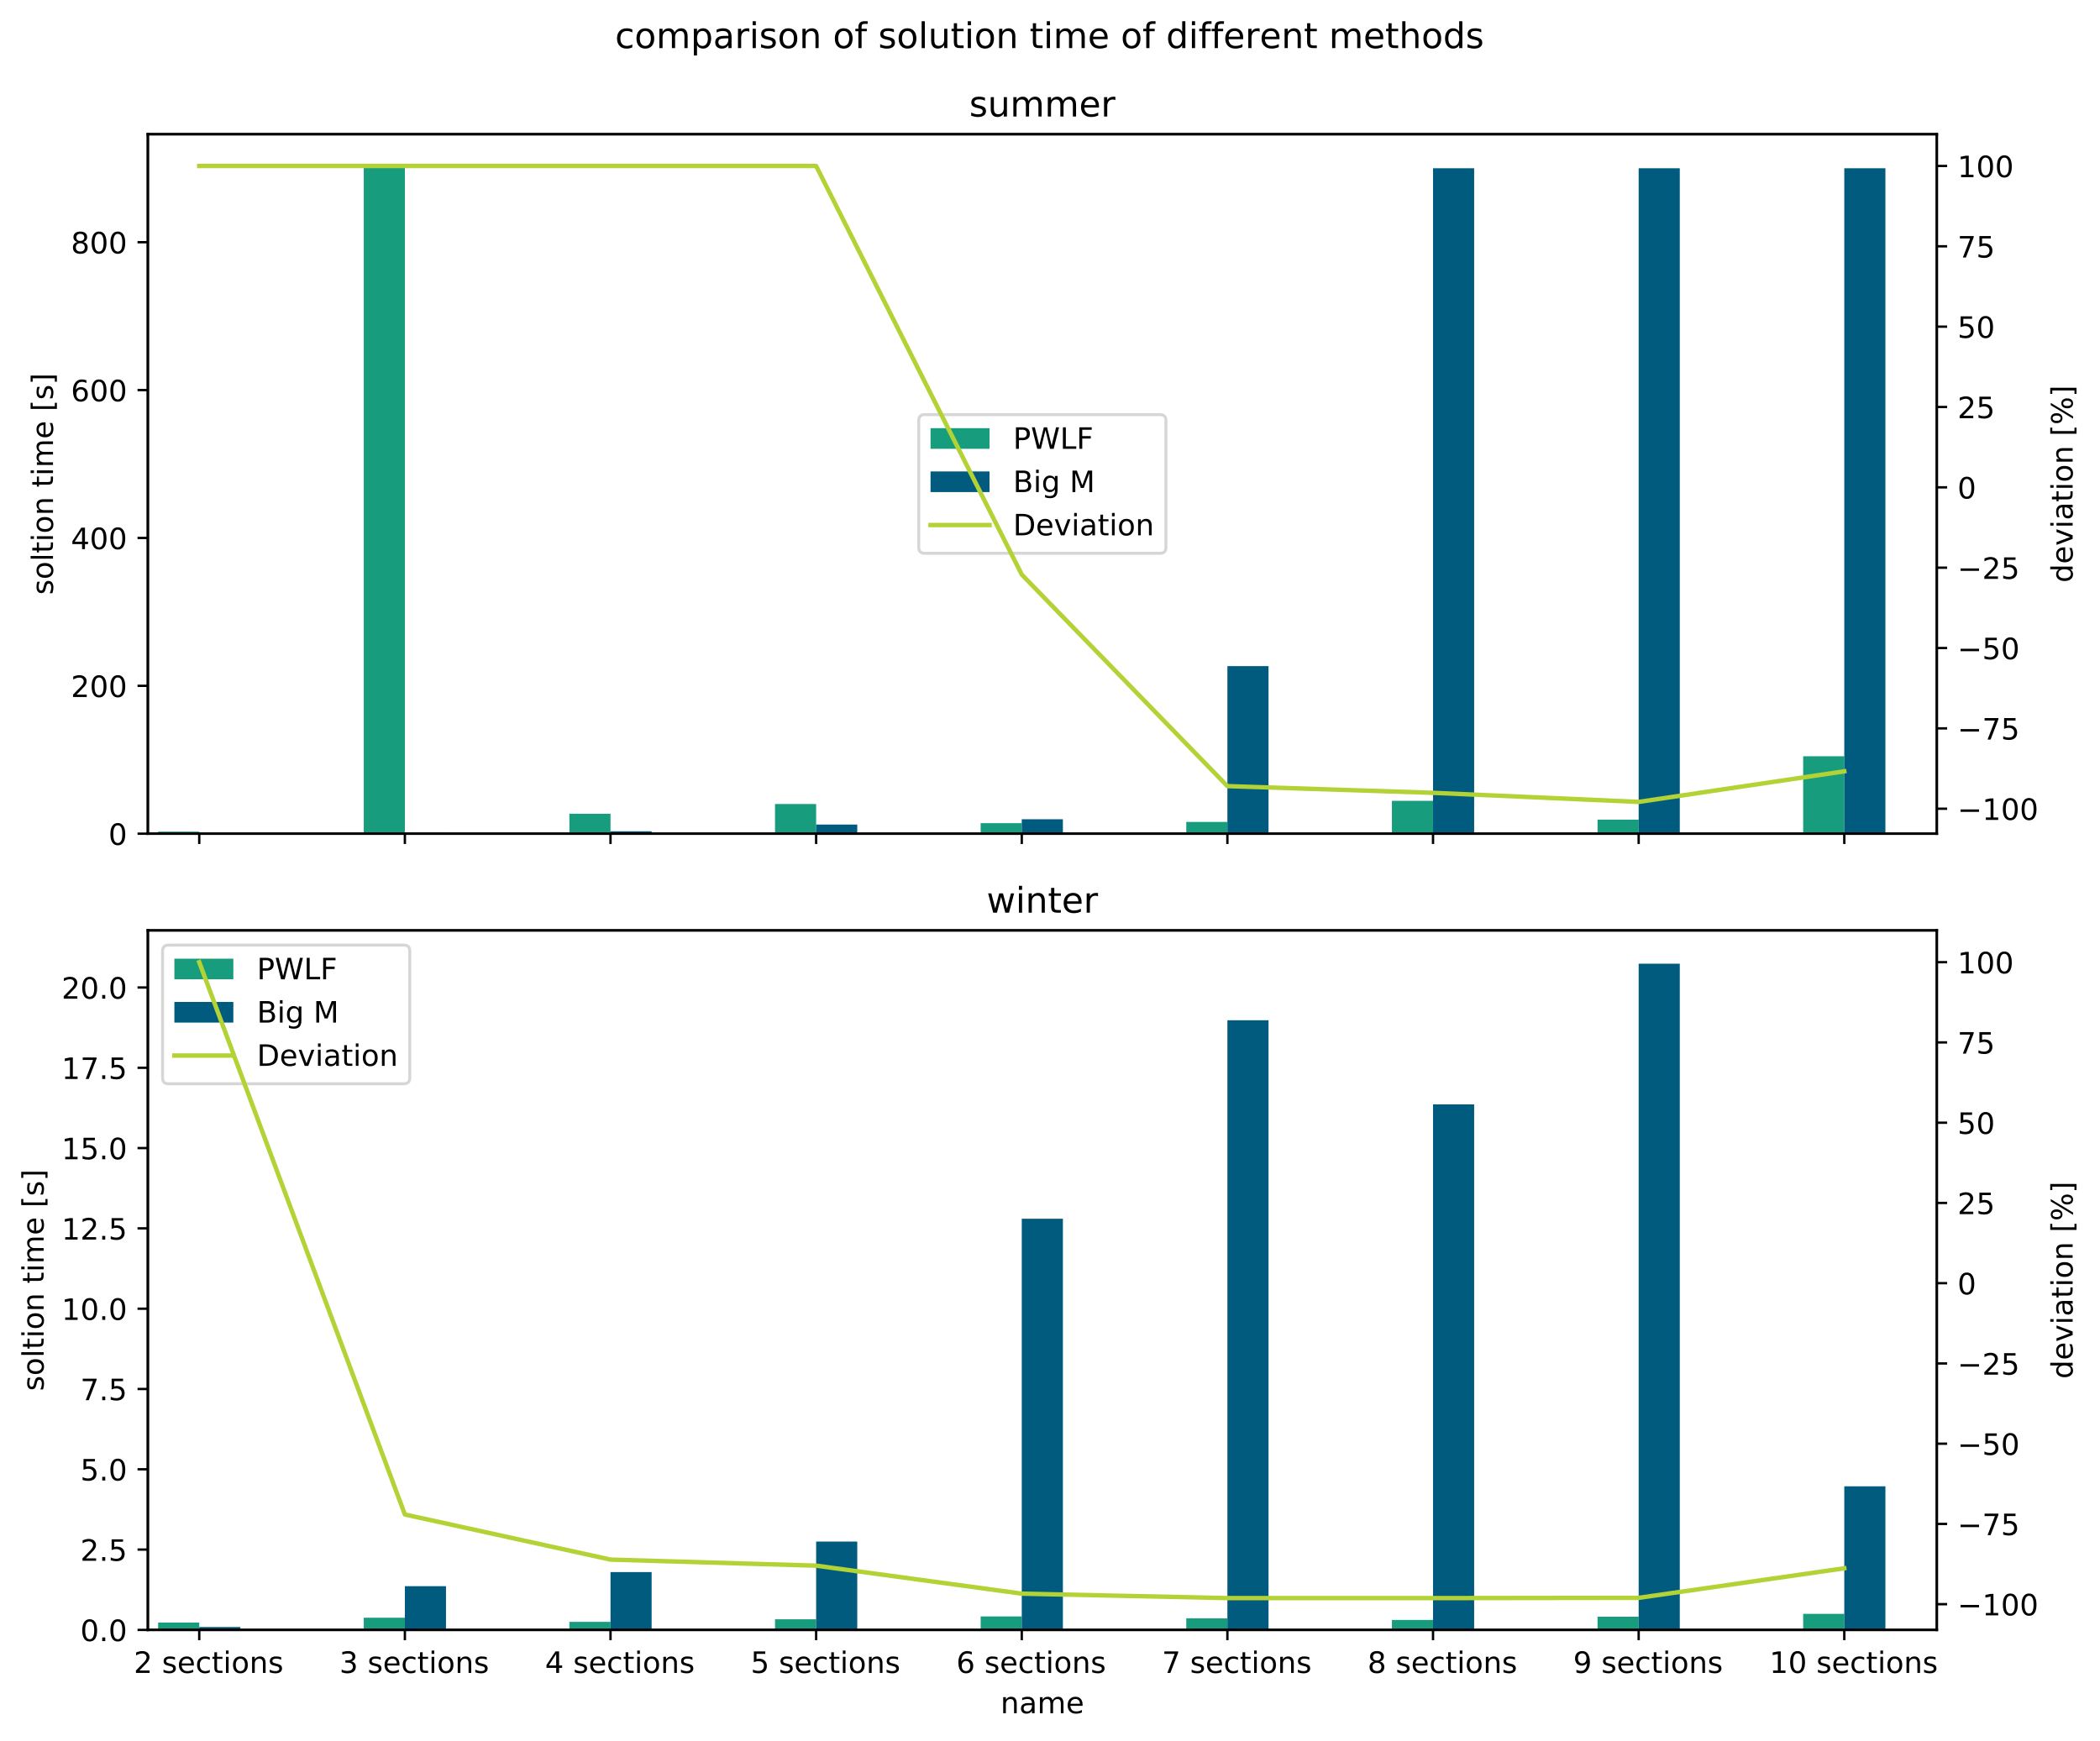 <?xml version="1.0" encoding="utf-8" standalone="no"?>
<!DOCTYPE svg PUBLIC "-//W3C//DTD SVG 1.1//EN"
  "http://www.w3.org/Graphics/SVG/1.1/DTD/svg11.dtd">
<!-- Created with matplotlib (https://matplotlib.org/) -->
<svg height="590.476pt" version="1.1" viewBox="0 0 712.264 590.476" width="712.264pt" xmlns="http://www.w3.org/2000/svg" xmlns:xlink="http://www.w3.org/1999/xlink">
 <defs>
  <style type="text/css">
*{stroke-linecap:butt;stroke-linejoin:round;}
  </style>
 </defs>
 <g id="figure_1">
  <g id="patch_1">
   <path d="M 0 590.476 
L 712.264 590.476 
L 712.264 0 
L 0 0 
z
" style="fill:#ffffff;"/>
  </g>
  <g id="axes_1">
   <g id="patch_2">
    <path d="M 50.144 282.82 
L 656.919 282.82 
L 656.919 45.52 
L 50.144 45.52 
z
" style="fill:#ffffff;"/>
   </g>
   <g id="patch_3">
    <path clip-path="url(#p2ee9d7720b)" d="M 67.58 282.82 
L 53.631 282.82 
L 53.631 282.115 
L 67.58 282.115 
z
" style="fill:#179c7d;"/>
   </g>
   <g id="patch_4">
    <path clip-path="url(#p2ee9d7720b)" d="M 137.324 282.82 
L 123.375 282.82 
L 123.375 56.82 
L 137.324 56.82 
z
" style="fill:#179c7d;"/>
   </g>
   <g id="patch_5">
    <path clip-path="url(#p2ee9d7720b)" d="M 207.068 282.82 
L 193.119 282.82 
L 193.119 276.053 
L 207.068 276.053 
z
" style="fill:#179c7d;"/>
   </g>
   <g id="patch_6">
    <path clip-path="url(#p2ee9d7720b)" d="M 276.813 282.82 
L 262.864 282.82 
L 262.864 272.755 
L 276.813 272.755 
z
" style="fill:#179c7d;"/>
   </g>
   <g id="patch_7">
    <path clip-path="url(#p2ee9d7720b)" d="M 346.557 282.82 
L 332.608 282.82 
L 332.608 279.246 
L 346.557 279.246 
z
" style="fill:#179c7d;"/>
   </g>
   <g id="patch_8">
    <path clip-path="url(#p2ee9d7720b)" d="M 416.301 282.82 
L 402.352 282.82 
L 402.352 278.827 
L 416.301 278.827 
z
" style="fill:#179c7d;"/>
   </g>
   <g id="patch_9">
    <path clip-path="url(#p2ee9d7720b)" d="M 486.045 282.82 
L 472.096 282.82 
L 472.096 271.672 
L 486.045 271.672 
z
" style="fill:#179c7d;"/>
   </g>
   <g id="patch_10">
    <path clip-path="url(#p2ee9d7720b)" d="M 555.79 282.82 
L 541.841 282.82 
L 541.841 278.05 
L 555.79 278.05 
z
" style="fill:#179c7d;"/>
   </g>
   <g id="patch_11">
    <path clip-path="url(#p2ee9d7720b)" d="M 625.534 282.82 
L 611.585 282.82 
L 611.585 256.553 
L 625.534 256.553 
z
" style="fill:#179c7d;"/>
   </g>
   <g id="patch_12">
    <path clip-path="url(#p2ee9d7720b)" d="M 67.58 282.82 
L 81.529 282.82 
L 81.529 282.8 
L 67.58 282.8 
z
" style="fill:#005b7f;"/>
   </g>
   <g id="patch_13">
    <path clip-path="url(#p2ee9d7720b)" d="M 137.324 282.82 
L 151.273 282.82 
L 151.273 282.564 
L 137.324 282.564 
z
" style="fill:#005b7f;"/>
   </g>
   <g id="patch_14">
    <path clip-path="url(#p2ee9d7720b)" d="M 207.068 282.82 
L 221.017 282.82 
L 221.017 282.005 
L 207.068 282.005 
z
" style="fill:#005b7f;"/>
   </g>
   <g id="patch_15">
    <path clip-path="url(#p2ee9d7720b)" d="M 276.813 282.82 
L 290.761 282.82 
L 290.761 279.712 
L 276.813 279.712 
z
" style="fill:#005b7f;"/>
   </g>
   <g id="patch_16">
    <path clip-path="url(#p2ee9d7720b)" d="M 346.557 282.82 
L 360.506 282.82 
L 360.506 277.914 
L 346.557 277.914 
z
" style="fill:#005b7f;"/>
   </g>
   <g id="patch_17">
    <path clip-path="url(#p2ee9d7720b)" d="M 416.301 282.82 
L 430.25 282.82 
L 430.25 225.964 
L 416.301 225.964 
z
" style="fill:#005b7f;"/>
   </g>
   <g id="patch_18">
    <path clip-path="url(#p2ee9d7720b)" d="M 486.045 282.82 
L 499.994 282.82 
L 499.994 57.078 
L 486.045 57.078 
z
" style="fill:#005b7f;"/>
   </g>
   <g id="patch_19">
    <path clip-path="url(#p2ee9d7720b)" d="M 555.79 282.82 
L 569.738 282.82 
L 569.738 57.071 
L 555.79 57.071 
z
" style="fill:#005b7f;"/>
   </g>
   <g id="patch_20">
    <path clip-path="url(#p2ee9d7720b)" d="M 625.534 282.82 
L 639.483 282.82 
L 639.483 57.071 
L 625.534 57.071 
z
" style="fill:#005b7f;"/>
   </g>
   <g id="matplotlib.axis_1">
    <g id="xtick_1">
     <g id="line2d_1">
      <defs>
       <path d="M 0 0 
L 0 3.5 
" id="mfd3b7a1c2d" style="stroke:#000000;stroke-width:0.8;"/>
      </defs>
      <g>
       <use style="stroke:#000000;stroke-width:0.8;" x="67.58" xlink:href="#mfd3b7a1c2d" y="282.82"/>
      </g>
     </g>
    </g>
    <g id="xtick_2">
     <g id="line2d_2">
      <g>
       <use style="stroke:#000000;stroke-width:0.8;" x="137.324" xlink:href="#mfd3b7a1c2d" y="282.82"/>
      </g>
     </g>
    </g>
    <g id="xtick_3">
     <g id="line2d_3">
      <g>
       <use style="stroke:#000000;stroke-width:0.8;" x="207.068" xlink:href="#mfd3b7a1c2d" y="282.82"/>
      </g>
     </g>
    </g>
    <g id="xtick_4">
     <g id="line2d_4">
      <g>
       <use style="stroke:#000000;stroke-width:0.8;" x="276.813" xlink:href="#mfd3b7a1c2d" y="282.82"/>
      </g>
     </g>
    </g>
    <g id="xtick_5">
     <g id="line2d_5">
      <g>
       <use style="stroke:#000000;stroke-width:0.8;" x="346.557" xlink:href="#mfd3b7a1c2d" y="282.82"/>
      </g>
     </g>
    </g>
    <g id="xtick_6">
     <g id="line2d_6">
      <g>
       <use style="stroke:#000000;stroke-width:0.8;" x="416.301" xlink:href="#mfd3b7a1c2d" y="282.82"/>
      </g>
     </g>
    </g>
    <g id="xtick_7">
     <g id="line2d_7">
      <g>
       <use style="stroke:#000000;stroke-width:0.8;" x="486.045" xlink:href="#mfd3b7a1c2d" y="282.82"/>
      </g>
     </g>
    </g>
    <g id="xtick_8">
     <g id="line2d_8">
      <g>
       <use style="stroke:#000000;stroke-width:0.8;" x="555.79" xlink:href="#mfd3b7a1c2d" y="282.82"/>
      </g>
     </g>
    </g>
    <g id="xtick_9">
     <g id="line2d_9">
      <g>
       <use style="stroke:#000000;stroke-width:0.8;" x="625.534" xlink:href="#mfd3b7a1c2d" y="282.82"/>
      </g>
     </g>
    </g>
   </g>
   <g id="matplotlib.axis_2">
    <g id="ytick_1">
     <g id="line2d_10">
      <defs>
       <path d="M 0 0 
L -3.5 0 
" id="me5c54204ef" style="stroke:#000000;stroke-width:0.8;"/>
      </defs>
      <g>
       <use style="stroke:#000000;stroke-width:0.8;" x="50.144" xlink:href="#me5c54204ef" y="282.82"/>
      </g>
     </g>
     <g id="text_1">
      <!-- 0 -->
      <defs>
       <path d="M 31.781 66.406 
Q 24.172 66.406 20.328 58.906 
Q 16.5 51.422 16.5 36.375 
Q 16.5 21.391 20.328 13.891 
Q 24.172 6.391 31.781 6.391 
Q 39.453 6.391 43.281 13.891 
Q 47.125 21.391 47.125 36.375 
Q 47.125 51.422 43.281 58.906 
Q 39.453 66.406 31.781 66.406 
z
M 31.781 74.219 
Q 44.047 74.219 50.516 64.516 
Q 56.984 54.828 56.984 36.375 
Q 56.984 17.969 50.516 8.266 
Q 44.047 -1.422 31.781 -1.422 
Q 19.531 -1.422 13.062 8.266 
Q 6.594 17.969 6.594 36.375 
Q 6.594 54.828 13.062 64.516 
Q 19.531 74.219 31.781 74.219 
z
" id="DejaVuSans-48"/>
      </defs>
      <g transform="translate(36.781 286.619)scale(0.1 -0.1)">
       <use xlink:href="#DejaVuSans-48"/>
      </g>
     </g>
    </g>
    <g id="ytick_2">
     <g id="line2d_11">
      <g>
       <use style="stroke:#000000;stroke-width:0.8;" x="50.144" xlink:href="#me5c54204ef" y="232.659"/>
      </g>
     </g>
     <g id="text_2">
      <!-- 200 -->
      <defs>
       <path d="M 19.188 8.297 
L 53.609 8.297 
L 53.609 0 
L 7.328 0 
L 7.328 8.297 
Q 12.938 14.109 22.625 23.891 
Q 32.328 33.688 34.812 36.531 
Q 39.547 41.844 41.422 45.531 
Q 43.312 49.219 43.312 52.781 
Q 43.312 58.594 39.234 62.25 
Q 35.156 65.922 28.609 65.922 
Q 23.969 65.922 18.812 64.312 
Q 13.672 62.703 7.812 59.422 
L 7.812 69.391 
Q 13.766 71.781 18.938 73 
Q 24.125 74.219 28.422 74.219 
Q 39.75 74.219 46.484 68.547 
Q 53.219 62.891 53.219 53.422 
Q 53.219 48.922 51.531 44.891 
Q 49.859 40.875 45.406 35.406 
Q 44.188 33.984 37.641 27.219 
Q 31.109 20.453 19.188 8.297 
z
" id="DejaVuSans-50"/>
      </defs>
      <g transform="translate(24.056 236.458)scale(0.1 -0.1)">
       <use xlink:href="#DejaVuSans-50"/>
       <use x="63.623" xlink:href="#DejaVuSans-48"/>
       <use x="127.246" xlink:href="#DejaVuSans-48"/>
      </g>
     </g>
    </g>
    <g id="ytick_3">
     <g id="line2d_12">
      <g>
       <use style="stroke:#000000;stroke-width:0.8;" x="50.144" xlink:href="#me5c54204ef" y="182.497"/>
      </g>
     </g>
     <g id="text_3">
      <!-- 400 -->
      <defs>
       <path d="M 37.797 64.312 
L 12.891 25.391 
L 37.797 25.391 
z
M 35.203 72.906 
L 47.609 72.906 
L 47.609 25.391 
L 58.016 25.391 
L 58.016 17.188 
L 47.609 17.188 
L 47.609 0 
L 37.797 0 
L 37.797 17.188 
L 4.891 17.188 
L 4.891 26.703 
z
" id="DejaVuSans-52"/>
      </defs>
      <g transform="translate(24.056 186.296)scale(0.1 -0.1)">
       <use xlink:href="#DejaVuSans-52"/>
       <use x="63.623" xlink:href="#DejaVuSans-48"/>
       <use x="127.246" xlink:href="#DejaVuSans-48"/>
      </g>
     </g>
    </g>
    <g id="ytick_4">
     <g id="line2d_13">
      <g>
       <use style="stroke:#000000;stroke-width:0.8;" x="50.144" xlink:href="#me5c54204ef" y="132.336"/>
      </g>
     </g>
     <g id="text_4">
      <!-- 600 -->
      <defs>
       <path d="M 33.016 40.375 
Q 26.375 40.375 22.484 35.828 
Q 18.609 31.297 18.609 23.391 
Q 18.609 15.531 22.484 10.953 
Q 26.375 6.391 33.016 6.391 
Q 39.656 6.391 43.531 10.953 
Q 47.406 15.531 47.406 23.391 
Q 47.406 31.297 43.531 35.828 
Q 39.656 40.375 33.016 40.375 
z
M 52.594 71.297 
L 52.594 62.312 
Q 48.875 64.062 45.094 64.984 
Q 41.312 65.922 37.594 65.922 
Q 27.828 65.922 22.672 59.328 
Q 17.531 52.734 16.797 39.406 
Q 19.672 43.656 24.016 45.922 
Q 28.375 48.188 33.594 48.188 
Q 44.578 48.188 50.953 41.516 
Q 57.328 34.859 57.328 23.391 
Q 57.328 12.156 50.688 5.359 
Q 44.047 -1.422 33.016 -1.422 
Q 20.359 -1.422 13.672 8.266 
Q 6.984 17.969 6.984 36.375 
Q 6.984 53.656 15.188 63.938 
Q 23.391 74.219 37.203 74.219 
Q 40.922 74.219 44.703 73.484 
Q 48.484 72.75 52.594 71.297 
z
" id="DejaVuSans-54"/>
      </defs>
      <g transform="translate(24.056 136.135)scale(0.1 -0.1)">
       <use xlink:href="#DejaVuSans-54"/>
       <use x="63.623" xlink:href="#DejaVuSans-48"/>
       <use x="127.246" xlink:href="#DejaVuSans-48"/>
      </g>
     </g>
    </g>
    <g id="ytick_5">
     <g id="line2d_14">
      <g>
       <use style="stroke:#000000;stroke-width:0.8;" x="50.144" xlink:href="#me5c54204ef" y="82.174"/>
      </g>
     </g>
     <g id="text_5">
      <!-- 800 -->
      <defs>
       <path d="M 31.781 34.625 
Q 24.75 34.625 20.719 30.859 
Q 16.703 27.094 16.703 20.516 
Q 16.703 13.922 20.719 10.156 
Q 24.75 6.391 31.781 6.391 
Q 38.812 6.391 42.859 10.172 
Q 46.922 13.969 46.922 20.516 
Q 46.922 27.094 42.891 30.859 
Q 38.875 34.625 31.781 34.625 
z
M 21.922 38.812 
Q 15.578 40.375 12.031 44.719 
Q 8.5 49.078 8.5 55.328 
Q 8.5 64.062 14.719 69.141 
Q 20.953 74.219 31.781 74.219 
Q 42.672 74.219 48.875 69.141 
Q 55.078 64.062 55.078 55.328 
Q 55.078 49.078 51.531 44.719 
Q 48 40.375 41.703 38.812 
Q 48.828 37.156 52.797 32.312 
Q 56.781 27.484 56.781 20.516 
Q 56.781 9.906 50.312 4.234 
Q 43.844 -1.422 31.781 -1.422 
Q 19.734 -1.422 13.25 4.234 
Q 6.781 9.906 6.781 20.516 
Q 6.781 27.484 10.781 32.312 
Q 14.797 37.156 21.922 38.812 
z
M 18.312 54.391 
Q 18.312 48.734 21.844 45.562 
Q 25.391 42.391 31.781 42.391 
Q 38.141 42.391 41.719 45.562 
Q 45.312 48.734 45.312 54.391 
Q 45.312 60.062 41.719 63.234 
Q 38.141 66.406 31.781 66.406 
Q 25.391 66.406 21.844 63.234 
Q 18.312 60.062 18.312 54.391 
z
" id="DejaVuSans-56"/>
      </defs>
      <g transform="translate(24.056 85.973)scale(0.1 -0.1)">
       <use xlink:href="#DejaVuSans-56"/>
       <use x="63.623" xlink:href="#DejaVuSans-48"/>
       <use x="127.246" xlink:href="#DejaVuSans-48"/>
      </g>
     </g>
    </g>
    <g id="text_6">
     <!-- soltion time [s] -->
     <defs>
      <path d="M 44.281 53.078 
L 44.281 44.578 
Q 40.484 46.531 36.375 47.5 
Q 32.281 48.484 27.875 48.484 
Q 21.188 48.484 17.844 46.438 
Q 14.5 44.391 14.5 40.281 
Q 14.5 37.156 16.891 35.375 
Q 19.281 33.594 26.516 31.984 
L 29.594 31.297 
Q 39.156 29.25 43.188 25.516 
Q 47.219 21.781 47.219 15.094 
Q 47.219 7.469 41.188 3.016 
Q 35.156 -1.422 24.609 -1.422 
Q 20.219 -1.422 15.453 -0.562 
Q 10.688 0.297 5.422 2 
L 5.422 11.281 
Q 10.406 8.688 15.234 7.391 
Q 20.062 6.109 24.812 6.109 
Q 31.156 6.109 34.562 8.281 
Q 37.984 10.453 37.984 14.406 
Q 37.984 18.062 35.516 20.016 
Q 33.062 21.969 24.703 23.781 
L 21.578 24.516 
Q 13.234 26.266 9.516 29.906 
Q 5.812 33.547 5.812 39.891 
Q 5.812 47.609 11.281 51.797 
Q 16.75 56 26.812 56 
Q 31.781 56 36.172 55.266 
Q 40.578 54.547 44.281 53.078 
z
" id="DejaVuSans-115"/>
      <path d="M 30.609 48.391 
Q 23.391 48.391 19.188 42.75 
Q 14.984 37.109 14.984 27.297 
Q 14.984 17.484 19.156 11.844 
Q 23.344 6.203 30.609 6.203 
Q 37.797 6.203 41.984 11.859 
Q 46.188 17.531 46.188 27.297 
Q 46.188 37.016 41.984 42.703 
Q 37.797 48.391 30.609 48.391 
z
M 30.609 56 
Q 42.328 56 49.016 48.375 
Q 55.719 40.766 55.719 27.297 
Q 55.719 13.875 49.016 6.219 
Q 42.328 -1.422 30.609 -1.422 
Q 18.844 -1.422 12.172 6.219 
Q 5.516 13.875 5.516 27.297 
Q 5.516 40.766 12.172 48.375 
Q 18.844 56 30.609 56 
z
" id="DejaVuSans-111"/>
      <path d="M 9.422 75.984 
L 18.406 75.984 
L 18.406 0 
L 9.422 0 
z
" id="DejaVuSans-108"/>
      <path d="M 18.312 70.219 
L 18.312 54.688 
L 36.812 54.688 
L 36.812 47.703 
L 18.312 47.703 
L 18.312 18.016 
Q 18.312 11.328 20.141 9.422 
Q 21.969 7.516 27.594 7.516 
L 36.812 7.516 
L 36.812 0 
L 27.594 0 
Q 17.188 0 13.234 3.875 
Q 9.281 7.766 9.281 18.016 
L 9.281 47.703 
L 2.688 47.703 
L 2.688 54.688 
L 9.281 54.688 
L 9.281 70.219 
z
" id="DejaVuSans-116"/>
      <path d="M 9.422 54.688 
L 18.406 54.688 
L 18.406 0 
L 9.422 0 
z
M 9.422 75.984 
L 18.406 75.984 
L 18.406 64.594 
L 9.422 64.594 
z
" id="DejaVuSans-105"/>
      <path d="M 54.891 33.016 
L 54.891 0 
L 45.906 0 
L 45.906 32.719 
Q 45.906 40.484 42.875 44.328 
Q 39.844 48.188 33.797 48.188 
Q 26.516 48.188 22.312 43.547 
Q 18.109 38.922 18.109 30.906 
L 18.109 0 
L 9.078 0 
L 9.078 54.688 
L 18.109 54.688 
L 18.109 46.188 
Q 21.344 51.125 25.703 53.562 
Q 30.078 56 35.797 56 
Q 45.219 56 50.047 50.172 
Q 54.891 44.344 54.891 33.016 
z
" id="DejaVuSans-110"/>
      <path id="DejaVuSans-32"/>
      <path d="M 52 44.188 
Q 55.375 50.25 60.062 53.125 
Q 64.75 56 71.094 56 
Q 79.641 56 84.281 50.016 
Q 88.922 44.047 88.922 33.016 
L 88.922 0 
L 79.891 0 
L 79.891 32.719 
Q 79.891 40.578 77.094 44.375 
Q 74.312 48.188 68.609 48.188 
Q 61.625 48.188 57.562 43.547 
Q 53.516 38.922 53.516 30.906 
L 53.516 0 
L 44.484 0 
L 44.484 32.719 
Q 44.484 40.625 41.703 44.406 
Q 38.922 48.188 33.109 48.188 
Q 26.219 48.188 22.156 43.531 
Q 18.109 38.875 18.109 30.906 
L 18.109 0 
L 9.078 0 
L 9.078 54.688 
L 18.109 54.688 
L 18.109 46.188 
Q 21.188 51.219 25.484 53.609 
Q 29.781 56 35.688 56 
Q 41.656 56 45.828 52.969 
Q 50 49.953 52 44.188 
z
" id="DejaVuSans-109"/>
      <path d="M 56.203 29.594 
L 56.203 25.203 
L 14.891 25.203 
Q 15.484 15.922 20.484 11.062 
Q 25.484 6.203 34.422 6.203 
Q 39.594 6.203 44.453 7.469 
Q 49.312 8.734 54.109 11.281 
L 54.109 2.781 
Q 49.266 0.734 44.188 -0.344 
Q 39.109 -1.422 33.891 -1.422 
Q 20.797 -1.422 13.156 6.188 
Q 5.516 13.812 5.516 26.812 
Q 5.516 40.234 12.766 48.109 
Q 20.016 56 32.328 56 
Q 43.359 56 49.781 48.891 
Q 56.203 41.797 56.203 29.594 
z
M 47.219 32.234 
Q 47.125 39.594 43.094 43.984 
Q 39.062 48.391 32.422 48.391 
Q 24.906 48.391 20.391 44.141 
Q 15.875 39.891 15.188 32.172 
z
" id="DejaVuSans-101"/>
      <path d="M 8.594 75.984 
L 29.297 75.984 
L 29.297 69 
L 17.578 69 
L 17.578 -6.203 
L 29.297 -6.203 
L 29.297 -13.188 
L 8.594 -13.188 
z
" id="DejaVuSans-91"/>
      <path d="M 30.422 75.984 
L 30.422 -13.188 
L 9.719 -13.188 
L 9.719 -6.203 
L 21.391 -6.203 
L 21.391 69 
L 9.719 69 
L 9.719 75.984 
z
" id="DejaVuSans-93"/>
     </defs>
     <g transform="translate(17.977 201.781)rotate(-90)scale(0.1 -0.1)">
      <use xlink:href="#DejaVuSans-115"/>
      <use x="52.1" xlink:href="#DejaVuSans-111"/>
      <use x="113.281" xlink:href="#DejaVuSans-108"/>
      <use x="141.064" xlink:href="#DejaVuSans-116"/>
      <use x="180.273" xlink:href="#DejaVuSans-105"/>
      <use x="208.057" xlink:href="#DejaVuSans-111"/>
      <use x="269.238" xlink:href="#DejaVuSans-110"/>
      <use x="332.617" xlink:href="#DejaVuSans-32"/>
      <use x="364.404" xlink:href="#DejaVuSans-116"/>
      <use x="403.613" xlink:href="#DejaVuSans-105"/>
      <use x="431.396" xlink:href="#DejaVuSans-109"/>
      <use x="528.809" xlink:href="#DejaVuSans-101"/>
      <use x="590.332" xlink:href="#DejaVuSans-32"/>
      <use x="622.119" xlink:href="#DejaVuSans-91"/>
      <use x="661.133" xlink:href="#DejaVuSans-115"/>
      <use x="713.232" xlink:href="#DejaVuSans-93"/>
     </g>
    </g>
   </g>
   <g id="patch_21">
    <path d="M 50.144 282.82 
L 50.144 45.52 
" style="fill:none;stroke:#000000;stroke-linecap:square;stroke-linejoin:miter;stroke-width:0.8;"/>
   </g>
   <g id="patch_22">
    <path d="M 656.919 282.82 
L 656.919 45.52 
" style="fill:none;stroke:#000000;stroke-linecap:square;stroke-linejoin:miter;stroke-width:0.8;"/>
   </g>
   <g id="patch_23">
    <path d="M 50.144 282.82 
L 656.919 282.82 
" style="fill:none;stroke:#000000;stroke-linecap:square;stroke-linejoin:miter;stroke-width:0.8;"/>
   </g>
   <g id="patch_24">
    <path d="M 50.144 45.52 
L 656.919 45.52 
" style="fill:none;stroke:#000000;stroke-linecap:square;stroke-linejoin:miter;stroke-width:0.8;"/>
   </g>
   <g id="text_7">
    <!-- summer -->
    <defs>
     <path d="M 8.5 21.578 
L 8.5 54.688 
L 17.484 54.688 
L 17.484 21.922 
Q 17.484 14.156 20.5 10.266 
Q 23.531 6.391 29.594 6.391 
Q 36.859 6.391 41.078 11.031 
Q 45.312 15.672 45.312 23.688 
L 45.312 54.688 
L 54.297 54.688 
L 54.297 0 
L 45.312 0 
L 45.312 8.406 
Q 42.047 3.422 37.719 1 
Q 33.406 -1.422 27.688 -1.422 
Q 18.266 -1.422 13.375 4.438 
Q 8.5 10.297 8.5 21.578 
z
M 31.109 56 
z
" id="DejaVuSans-117"/>
     <path d="M 41.109 46.297 
Q 39.594 47.172 37.812 47.578 
Q 36.031 48 33.891 48 
Q 26.266 48 22.188 43.047 
Q 18.109 38.094 18.109 28.812 
L 18.109 0 
L 9.078 0 
L 9.078 54.688 
L 18.109 54.688 
L 18.109 46.188 
Q 20.953 51.172 25.484 53.578 
Q 30.031 56 36.531 56 
Q 37.453 56 38.578 55.875 
Q 39.703 55.766 41.062 55.516 
z
" id="DejaVuSans-114"/>
    </defs>
    <g transform="translate(328.756 39.52)scale(0.12 -0.12)">
     <use xlink:href="#DejaVuSans-115"/>
     <use x="52.1" xlink:href="#DejaVuSans-117"/>
     <use x="115.479" xlink:href="#DejaVuSans-109"/>
     <use x="212.891" xlink:href="#DejaVuSans-109"/>
     <use x="310.303" xlink:href="#DejaVuSans-101"/>
     <use x="371.826" xlink:href="#DejaVuSans-114"/>
    </g>
   </g>
   <g id="legend_1">
    <g id="patch_25">
     <path d="M 313.615 187.687 
L 393.448 187.687 
Q 395.448 187.687 395.448 185.687 
L 395.448 142.653 
Q 395.448 140.653 393.448 140.653 
L 313.615 140.653 
Q 311.615 140.653 311.615 142.653 
L 311.615 185.687 
Q 311.615 187.687 313.615 187.687 
z
" style="fill:#ffffff;opacity:0.8;stroke:#cccccc;stroke-linejoin:miter;"/>
    </g>
    <g id="patch_26">
     <path d="M 315.615 152.251 
L 335.615 152.251 
L 335.615 145.251 
L 315.615 145.251 
z
" style="fill:#179c7d;"/>
    </g>
    <g id="text_8">
     <!-- PWLF -->
     <defs>
      <path d="M 19.672 64.797 
L 19.672 37.406 
L 32.078 37.406 
Q 38.969 37.406 42.719 40.969 
Q 46.484 44.531 46.484 51.125 
Q 46.484 57.672 42.719 61.234 
Q 38.969 64.797 32.078 64.797 
z
M 9.812 72.906 
L 32.078 72.906 
Q 44.344 72.906 50.609 67.359 
Q 56.891 61.812 56.891 51.125 
Q 56.891 40.328 50.609 34.812 
Q 44.344 29.297 32.078 29.297 
L 19.672 29.297 
L 19.672 0 
L 9.812 0 
z
" id="DejaVuSans-80"/>
      <path d="M 3.328 72.906 
L 13.281 72.906 
L 28.609 11.281 
L 43.891 72.906 
L 54.984 72.906 
L 70.312 11.281 
L 85.594 72.906 
L 95.609 72.906 
L 77.297 0 
L 64.891 0 
L 49.516 63.281 
L 33.984 0 
L 21.578 0 
z
" id="DejaVuSans-87"/>
      <path d="M 9.812 72.906 
L 19.672 72.906 
L 19.672 8.297 
L 55.172 8.297 
L 55.172 0 
L 9.812 0 
z
" id="DejaVuSans-76"/>
      <path d="M 9.812 72.906 
L 51.703 72.906 
L 51.703 64.594 
L 19.672 64.594 
L 19.672 43.109 
L 48.578 43.109 
L 48.578 34.812 
L 19.672 34.812 
L 19.672 0 
L 9.812 0 
z
" id="DejaVuSans-70"/>
     </defs>
     <g transform="translate(343.615 152.251)scale(0.1 -0.1)">
      <use xlink:href="#DejaVuSans-80"/>
      <use x="60.303" xlink:href="#DejaVuSans-87"/>
      <use x="159.18" xlink:href="#DejaVuSans-76"/>
      <use x="214.893" xlink:href="#DejaVuSans-70"/>
     </g>
    </g>
    <g id="patch_27">
     <path d="M 315.615 166.929 
L 335.615 166.929 
L 335.615 159.929 
L 315.615 159.929 
z
" style="fill:#005b7f;"/>
    </g>
    <g id="text_9">
     <!-- Big M -->
     <defs>
      <path d="M 19.672 34.812 
L 19.672 8.109 
L 35.5 8.109 
Q 43.453 8.109 47.281 11.406 
Q 51.125 14.703 51.125 21.484 
Q 51.125 28.328 47.281 31.562 
Q 43.453 34.812 35.5 34.812 
z
M 19.672 64.797 
L 19.672 42.828 
L 34.281 42.828 
Q 41.5 42.828 45.031 45.531 
Q 48.578 48.25 48.578 53.812 
Q 48.578 59.328 45.031 62.062 
Q 41.5 64.797 34.281 64.797 
z
M 9.812 72.906 
L 35.016 72.906 
Q 46.297 72.906 52.391 68.219 
Q 58.5 63.531 58.5 54.891 
Q 58.5 48.188 55.375 44.234 
Q 52.25 40.281 46.188 39.312 
Q 53.469 37.75 57.5 32.781 
Q 61.531 27.828 61.531 20.406 
Q 61.531 10.641 54.891 5.312 
Q 48.25 0 35.984 0 
L 9.812 0 
z
" id="DejaVuSans-66"/>
      <path d="M 45.406 27.984 
Q 45.406 37.75 41.375 43.109 
Q 37.359 48.484 30.078 48.484 
Q 22.859 48.484 18.828 43.109 
Q 14.797 37.75 14.797 27.984 
Q 14.797 18.266 18.828 12.891 
Q 22.859 7.516 30.078 7.516 
Q 37.359 7.516 41.375 12.891 
Q 45.406 18.266 45.406 27.984 
z
M 54.391 6.781 
Q 54.391 -7.172 48.188 -13.984 
Q 42 -20.797 29.203 -20.797 
Q 24.469 -20.797 20.266 -20.094 
Q 16.062 -19.391 12.109 -17.922 
L 12.109 -9.188 
Q 16.062 -11.328 19.922 -12.344 
Q 23.781 -13.375 27.781 -13.375 
Q 36.625 -13.375 41.016 -8.766 
Q 45.406 -4.156 45.406 5.172 
L 45.406 9.625 
Q 42.625 4.781 38.281 2.391 
Q 33.938 0 27.875 0 
Q 17.828 0 11.672 7.656 
Q 5.516 15.328 5.516 27.984 
Q 5.516 40.672 11.672 48.328 
Q 17.828 56 27.875 56 
Q 33.938 56 38.281 53.609 
Q 42.625 51.219 45.406 46.391 
L 45.406 54.688 
L 54.391 54.688 
z
" id="DejaVuSans-103"/>
      <path d="M 9.812 72.906 
L 24.516 72.906 
L 43.109 23.297 
L 61.812 72.906 
L 76.516 72.906 
L 76.516 0 
L 66.891 0 
L 66.891 64.016 
L 48.094 14.016 
L 38.188 14.016 
L 19.391 64.016 
L 19.391 0 
L 9.812 0 
z
" id="DejaVuSans-77"/>
     </defs>
     <g transform="translate(343.615 166.929)scale(0.1 -0.1)">
      <use xlink:href="#DejaVuSans-66"/>
      <use x="68.604" xlink:href="#DejaVuSans-105"/>
      <use x="96.387" xlink:href="#DejaVuSans-103"/>
      <use x="159.863" xlink:href="#DejaVuSans-32"/>
      <use x="191.65" xlink:href="#DejaVuSans-77"/>
     </g>
    </g>
    <g id="line2d_15">
     <path d="M 315.615 178.107 
L 335.615 178.107 
" style="fill:none;stroke:#b2d235;stroke-linecap:square;stroke-width:1.5;"/>
    </g>
    <g id="line2d_16"/>
    <g id="text_10">
     <!-- Deviation -->
     <defs>
      <path d="M 19.672 64.797 
L 19.672 8.109 
L 31.594 8.109 
Q 46.688 8.109 53.688 14.938 
Q 60.688 21.781 60.688 36.531 
Q 60.688 51.172 53.688 57.984 
Q 46.688 64.797 31.594 64.797 
z
M 9.812 72.906 
L 30.078 72.906 
Q 51.266 72.906 61.172 64.094 
Q 71.094 55.281 71.094 36.531 
Q 71.094 17.672 61.125 8.828 
Q 51.172 0 30.078 0 
L 9.812 0 
z
" id="DejaVuSans-68"/>
      <path d="M 2.984 54.688 
L 12.5 54.688 
L 29.594 8.797 
L 46.688 54.688 
L 56.203 54.688 
L 35.688 0 
L 23.484 0 
z
" id="DejaVuSans-118"/>
      <path d="M 34.281 27.484 
Q 23.391 27.484 19.188 25 
Q 14.984 22.516 14.984 16.5 
Q 14.984 11.719 18.141 8.906 
Q 21.297 6.109 26.703 6.109 
Q 34.188 6.109 38.703 11.406 
Q 43.219 16.703 43.219 25.484 
L 43.219 27.484 
z
M 52.203 31.203 
L 52.203 0 
L 43.219 0 
L 43.219 8.297 
Q 40.141 3.328 35.547 0.953 
Q 30.953 -1.422 24.312 -1.422 
Q 15.922 -1.422 10.953 3.297 
Q 6 8.016 6 15.922 
Q 6 25.141 12.172 29.828 
Q 18.359 34.516 30.609 34.516 
L 43.219 34.516 
L 43.219 35.406 
Q 43.219 41.609 39.141 45 
Q 35.062 48.391 27.688 48.391 
Q 23 48.391 18.547 47.266 
Q 14.109 46.141 10.016 43.891 
L 10.016 52.203 
Q 14.938 54.109 19.578 55.047 
Q 24.219 56 28.609 56 
Q 40.484 56 46.344 49.844 
Q 52.203 43.703 52.203 31.203 
z
" id="DejaVuSans-97"/>
     </defs>
     <g transform="translate(343.615 181.607)scale(0.1 -0.1)">
      <use xlink:href="#DejaVuSans-68"/>
      <use x="77.002" xlink:href="#DejaVuSans-101"/>
      <use x="138.525" xlink:href="#DejaVuSans-118"/>
      <use x="197.705" xlink:href="#DejaVuSans-105"/>
      <use x="225.488" xlink:href="#DejaVuSans-97"/>
      <use x="286.768" xlink:href="#DejaVuSans-116"/>
      <use x="325.977" xlink:href="#DejaVuSans-105"/>
      <use x="353.76" xlink:href="#DejaVuSans-111"/>
      <use x="414.941" xlink:href="#DejaVuSans-110"/>
     </g>
    </g>
   </g>
  </g>
  <g id="axes_2">
   <g id="patch_28">
    <path d="M 50.144 552.92 
L 656.919 552.92 
L 656.919 315.62 
L 50.144 315.62 
z
" style="fill:#ffffff;"/>
   </g>
   <g id="patch_29">
    <path clip-path="url(#p863acb73c9)" d="M 67.58 552.92 
L 53.631 552.92 
L 53.631 550.414 
L 67.58 550.414 
z
" style="fill:#179c7d;"/>
   </g>
   <g id="patch_30">
    <path clip-path="url(#p863acb73c9)" d="M 137.324 552.92 
L 123.375 552.92 
L 123.375 548.779 
L 137.324 548.779 
z
" style="fill:#179c7d;"/>
   </g>
   <g id="patch_31">
    <path clip-path="url(#p863acb73c9)" d="M 207.068 552.92 
L 193.119 552.92 
L 193.119 550.196 
L 207.068 550.196 
z
" style="fill:#179c7d;"/>
   </g>
   <g id="patch_32">
    <path clip-path="url(#p863acb73c9)" d="M 276.813 552.92 
L 262.864 552.92 
L 262.864 549.324 
L 276.813 549.324 
z
" style="fill:#179c7d;"/>
   </g>
   <g id="patch_33">
    <path clip-path="url(#p863acb73c9)" d="M 346.557 552.92 
L 332.608 552.92 
L 332.608 548.343 
L 346.557 548.343 
z
" style="fill:#179c7d;"/>
   </g>
   <g id="patch_34">
    <path clip-path="url(#p863acb73c9)" d="M 416.301 552.92 
L 402.352 552.92 
L 402.352 548.997 
L 416.301 548.997 
z
" style="fill:#179c7d;"/>
   </g>
   <g id="patch_35">
    <path clip-path="url(#p863acb73c9)" d="M 486.045 552.92 
L 472.096 552.92 
L 472.096 549.542 
L 486.045 549.542 
z
" style="fill:#179c7d;"/>
   </g>
   <g id="patch_36">
    <path clip-path="url(#p863acb73c9)" d="M 555.79 552.92 
L 541.841 552.92 
L 541.841 548.452 
L 555.79 548.452 
z
" style="fill:#179c7d;"/>
   </g>
   <g id="patch_37">
    <path clip-path="url(#p863acb73c9)" d="M 625.534 552.92 
L 611.585 552.92 
L 611.585 547.472 
L 625.534 547.472 
z
" style="fill:#179c7d;"/>
   </g>
   <g id="patch_38">
    <path clip-path="url(#p863acb73c9)" d="M 67.58 552.92 
L 81.529 552.92 
L 81.529 551.939 
L 67.58 551.939 
z
" style="fill:#005b7f;"/>
   </g>
   <g id="patch_39">
    <path clip-path="url(#p863acb73c9)" d="M 137.324 552.92 
L 151.273 552.92 
L 151.273 538.1 
L 137.324 538.1 
z
" style="fill:#005b7f;"/>
   </g>
   <g id="patch_40">
    <path clip-path="url(#p863acb73c9)" d="M 207.068 552.92 
L 221.017 552.92 
L 221.017 533.306 
L 207.068 533.306 
z
" style="fill:#005b7f;"/>
   </g>
   <g id="patch_41">
    <path clip-path="url(#p863acb73c9)" d="M 276.813 552.92 
L 290.761 552.92 
L 290.761 522.954 
L 276.813 522.954 
z
" style="fill:#005b7f;"/>
   </g>
   <g id="patch_42">
    <path clip-path="url(#p863acb73c9)" d="M 346.557 552.92 
L 360.506 552.92 
L 360.506 413.441 
L 346.557 413.441 
z
" style="fill:#005b7f;"/>
   </g>
   <g id="patch_43">
    <path clip-path="url(#p863acb73c9)" d="M 416.301 552.92 
L 430.25 552.92 
L 430.25 346.098 
L 416.301 346.098 
z
" style="fill:#005b7f;"/>
   </g>
   <g id="patch_44">
    <path clip-path="url(#p863acb73c9)" d="M 486.045 552.92 
L 499.994 552.92 
L 499.994 374.648 
L 486.045 374.648 
z
" style="fill:#005b7f;"/>
   </g>
   <g id="patch_45">
    <path clip-path="url(#p863acb73c9)" d="M 555.79 552.92 
L 569.738 552.92 
L 569.738 326.92 
L 555.79 326.92 
z
" style="fill:#005b7f;"/>
   </g>
   <g id="patch_46">
    <path clip-path="url(#p863acb73c9)" d="M 625.534 552.92 
L 639.483 552.92 
L 639.483 504.211 
L 625.534 504.211 
z
" style="fill:#005b7f;"/>
   </g>
   <g id="matplotlib.axis_3">
    <g id="xtick_10">
     <g id="line2d_17">
      <g>
       <use style="stroke:#000000;stroke-width:0.8;" x="67.58" xlink:href="#mfd3b7a1c2d" y="552.92"/>
      </g>
     </g>
     <g id="text_11">
      <!--   2 sections -->
      <defs>
       <path d="M 48.781 52.594 
L 48.781 44.188 
Q 44.969 46.297 41.141 47.344 
Q 37.312 48.391 33.406 48.391 
Q 24.656 48.391 19.812 42.844 
Q 14.984 37.312 14.984 27.297 
Q 14.984 17.281 19.812 11.734 
Q 24.656 6.203 33.406 6.203 
Q 37.312 6.203 41.141 7.25 
Q 44.969 8.297 48.781 10.406 
L 48.781 2.094 
Q 45.016 0.344 40.984 -0.531 
Q 36.969 -1.422 32.422 -1.422 
Q 20.062 -1.422 12.781 6.344 
Q 5.516 14.109 5.516 27.297 
Q 5.516 40.672 12.859 48.328 
Q 20.219 56 33.016 56 
Q 37.156 56 41.109 55.141 
Q 45.062 54.297 48.781 52.594 
z
" id="DejaVuSans-99"/>
      </defs>
      <g transform="translate(39.019 567.518)scale(0.1 -0.1)">
       <use xlink:href="#DejaVuSans-32"/>
       <use x="31.787" xlink:href="#DejaVuSans-32"/>
       <use x="63.574" xlink:href="#DejaVuSans-50"/>
       <use x="127.197" xlink:href="#DejaVuSans-32"/>
       <use x="158.984" xlink:href="#DejaVuSans-115"/>
       <use x="211.084" xlink:href="#DejaVuSans-101"/>
       <use x="272.607" xlink:href="#DejaVuSans-99"/>
       <use x="327.588" xlink:href="#DejaVuSans-116"/>
       <use x="366.797" xlink:href="#DejaVuSans-105"/>
       <use x="394.58" xlink:href="#DejaVuSans-111"/>
       <use x="455.762" xlink:href="#DejaVuSans-110"/>
       <use x="519.141" xlink:href="#DejaVuSans-115"/>
      </g>
     </g>
    </g>
    <g id="xtick_11">
     <g id="line2d_18">
      <g>
       <use style="stroke:#000000;stroke-width:0.8;" x="137.324" xlink:href="#mfd3b7a1c2d" y="552.92"/>
      </g>
     </g>
     <g id="text_12">
      <!--   3 sections -->
      <defs>
       <path d="M 40.578 39.312 
Q 47.656 37.797 51.625 33 
Q 55.609 28.219 55.609 21.188 
Q 55.609 10.406 48.188 4.484 
Q 40.766 -1.422 27.094 -1.422 
Q 22.516 -1.422 17.656 -0.516 
Q 12.797 0.391 7.625 2.203 
L 7.625 11.719 
Q 11.719 9.328 16.594 8.109 
Q 21.484 6.891 26.812 6.891 
Q 36.078 6.891 40.938 10.547 
Q 45.797 14.203 45.797 21.188 
Q 45.797 27.641 41.281 31.266 
Q 36.766 34.906 28.719 34.906 
L 20.219 34.906 
L 20.219 43.016 
L 29.109 43.016 
Q 36.375 43.016 40.234 45.922 
Q 44.094 48.828 44.094 54.297 
Q 44.094 59.906 40.109 62.906 
Q 36.141 65.922 28.719 65.922 
Q 24.656 65.922 20.016 65.031 
Q 15.375 64.156 9.812 62.312 
L 9.812 71.094 
Q 15.438 72.656 20.344 73.438 
Q 25.25 74.219 29.594 74.219 
Q 40.828 74.219 47.359 69.109 
Q 53.906 64.016 53.906 55.328 
Q 53.906 49.266 50.438 45.094 
Q 46.969 40.922 40.578 39.312 
z
" id="DejaVuSans-51"/>
      </defs>
      <g transform="translate(108.763 567.518)scale(0.1 -0.1)">
       <use xlink:href="#DejaVuSans-32"/>
       <use x="31.787" xlink:href="#DejaVuSans-32"/>
       <use x="63.574" xlink:href="#DejaVuSans-51"/>
       <use x="127.197" xlink:href="#DejaVuSans-32"/>
       <use x="158.984" xlink:href="#DejaVuSans-115"/>
       <use x="211.084" xlink:href="#DejaVuSans-101"/>
       <use x="272.607" xlink:href="#DejaVuSans-99"/>
       <use x="327.588" xlink:href="#DejaVuSans-116"/>
       <use x="366.797" xlink:href="#DejaVuSans-105"/>
       <use x="394.58" xlink:href="#DejaVuSans-111"/>
       <use x="455.762" xlink:href="#DejaVuSans-110"/>
       <use x="519.141" xlink:href="#DejaVuSans-115"/>
      </g>
     </g>
    </g>
    <g id="xtick_12">
     <g id="line2d_19">
      <g>
       <use style="stroke:#000000;stroke-width:0.8;" x="207.068" xlink:href="#mfd3b7a1c2d" y="552.92"/>
      </g>
     </g>
     <g id="text_13">
      <!--   4 sections -->
      <g transform="translate(178.507 567.518)scale(0.1 -0.1)">
       <use xlink:href="#DejaVuSans-32"/>
       <use x="31.787" xlink:href="#DejaVuSans-32"/>
       <use x="63.574" xlink:href="#DejaVuSans-52"/>
       <use x="127.197" xlink:href="#DejaVuSans-32"/>
       <use x="158.984" xlink:href="#DejaVuSans-115"/>
       <use x="211.084" xlink:href="#DejaVuSans-101"/>
       <use x="272.607" xlink:href="#DejaVuSans-99"/>
       <use x="327.588" xlink:href="#DejaVuSans-116"/>
       <use x="366.797" xlink:href="#DejaVuSans-105"/>
       <use x="394.58" xlink:href="#DejaVuSans-111"/>
       <use x="455.762" xlink:href="#DejaVuSans-110"/>
       <use x="519.141" xlink:href="#DejaVuSans-115"/>
      </g>
     </g>
    </g>
    <g id="xtick_13">
     <g id="line2d_20">
      <g>
       <use style="stroke:#000000;stroke-width:0.8;" x="276.813" xlink:href="#mfd3b7a1c2d" y="552.92"/>
      </g>
     </g>
     <g id="text_14">
      <!--   5 sections -->
      <defs>
       <path d="M 10.797 72.906 
L 49.516 72.906 
L 49.516 64.594 
L 19.828 64.594 
L 19.828 46.734 
Q 21.969 47.469 24.109 47.828 
Q 26.266 48.188 28.422 48.188 
Q 40.625 48.188 47.75 41.5 
Q 54.891 34.812 54.891 23.391 
Q 54.891 11.625 47.562 5.094 
Q 40.234 -1.422 26.906 -1.422 
Q 22.312 -1.422 17.547 -0.641 
Q 12.797 0.141 7.719 1.703 
L 7.719 11.625 
Q 12.109 9.234 16.797 8.062 
Q 21.484 6.891 26.703 6.891 
Q 35.156 6.891 40.078 11.328 
Q 45.016 15.766 45.016 23.391 
Q 45.016 31 40.078 35.438 
Q 35.156 39.891 26.703 39.891 
Q 22.75 39.891 18.812 39.016 
Q 14.891 38.141 10.797 36.281 
z
" id="DejaVuSans-53"/>
      </defs>
      <g transform="translate(248.252 567.518)scale(0.1 -0.1)">
       <use xlink:href="#DejaVuSans-32"/>
       <use x="31.787" xlink:href="#DejaVuSans-32"/>
       <use x="63.574" xlink:href="#DejaVuSans-53"/>
       <use x="127.197" xlink:href="#DejaVuSans-32"/>
       <use x="158.984" xlink:href="#DejaVuSans-115"/>
       <use x="211.084" xlink:href="#DejaVuSans-101"/>
       <use x="272.607" xlink:href="#DejaVuSans-99"/>
       <use x="327.588" xlink:href="#DejaVuSans-116"/>
       <use x="366.797" xlink:href="#DejaVuSans-105"/>
       <use x="394.58" xlink:href="#DejaVuSans-111"/>
       <use x="455.762" xlink:href="#DejaVuSans-110"/>
       <use x="519.141" xlink:href="#DejaVuSans-115"/>
      </g>
     </g>
    </g>
    <g id="xtick_14">
     <g id="line2d_21">
      <g>
       <use style="stroke:#000000;stroke-width:0.8;" x="346.557" xlink:href="#mfd3b7a1c2d" y="552.92"/>
      </g>
     </g>
     <g id="text_15">
      <!--   6 sections -->
      <g transform="translate(317.996 567.518)scale(0.1 -0.1)">
       <use xlink:href="#DejaVuSans-32"/>
       <use x="31.787" xlink:href="#DejaVuSans-32"/>
       <use x="63.574" xlink:href="#DejaVuSans-54"/>
       <use x="127.197" xlink:href="#DejaVuSans-32"/>
       <use x="158.984" xlink:href="#DejaVuSans-115"/>
       <use x="211.084" xlink:href="#DejaVuSans-101"/>
       <use x="272.607" xlink:href="#DejaVuSans-99"/>
       <use x="327.588" xlink:href="#DejaVuSans-116"/>
       <use x="366.797" xlink:href="#DejaVuSans-105"/>
       <use x="394.58" xlink:href="#DejaVuSans-111"/>
       <use x="455.762" xlink:href="#DejaVuSans-110"/>
       <use x="519.141" xlink:href="#DejaVuSans-115"/>
      </g>
     </g>
    </g>
    <g id="xtick_15">
     <g id="line2d_22">
      <g>
       <use style="stroke:#000000;stroke-width:0.8;" x="416.301" xlink:href="#mfd3b7a1c2d" y="552.92"/>
      </g>
     </g>
     <g id="text_16">
      <!--   7 sections -->
      <defs>
       <path d="M 8.203 72.906 
L 55.078 72.906 
L 55.078 68.703 
L 28.609 0 
L 18.312 0 
L 43.219 64.594 
L 8.203 64.594 
z
" id="DejaVuSans-55"/>
      </defs>
      <g transform="translate(387.74 567.518)scale(0.1 -0.1)">
       <use xlink:href="#DejaVuSans-32"/>
       <use x="31.787" xlink:href="#DejaVuSans-32"/>
       <use x="63.574" xlink:href="#DejaVuSans-55"/>
       <use x="127.197" xlink:href="#DejaVuSans-32"/>
       <use x="158.984" xlink:href="#DejaVuSans-115"/>
       <use x="211.084" xlink:href="#DejaVuSans-101"/>
       <use x="272.607" xlink:href="#DejaVuSans-99"/>
       <use x="327.588" xlink:href="#DejaVuSans-116"/>
       <use x="366.797" xlink:href="#DejaVuSans-105"/>
       <use x="394.58" xlink:href="#DejaVuSans-111"/>
       <use x="455.762" xlink:href="#DejaVuSans-110"/>
       <use x="519.141" xlink:href="#DejaVuSans-115"/>
      </g>
     </g>
    </g>
    <g id="xtick_16">
     <g id="line2d_23">
      <g>
       <use style="stroke:#000000;stroke-width:0.8;" x="486.045" xlink:href="#mfd3b7a1c2d" y="552.92"/>
      </g>
     </g>
     <g id="text_17">
      <!--   8 sections -->
      <g transform="translate(457.484 567.518)scale(0.1 -0.1)">
       <use xlink:href="#DejaVuSans-32"/>
       <use x="31.787" xlink:href="#DejaVuSans-32"/>
       <use x="63.574" xlink:href="#DejaVuSans-56"/>
       <use x="127.197" xlink:href="#DejaVuSans-32"/>
       <use x="158.984" xlink:href="#DejaVuSans-115"/>
       <use x="211.084" xlink:href="#DejaVuSans-101"/>
       <use x="272.607" xlink:href="#DejaVuSans-99"/>
       <use x="327.588" xlink:href="#DejaVuSans-116"/>
       <use x="366.797" xlink:href="#DejaVuSans-105"/>
       <use x="394.58" xlink:href="#DejaVuSans-111"/>
       <use x="455.762" xlink:href="#DejaVuSans-110"/>
       <use x="519.141" xlink:href="#DejaVuSans-115"/>
      </g>
     </g>
    </g>
    <g id="xtick_17">
     <g id="line2d_24">
      <g>
       <use style="stroke:#000000;stroke-width:0.8;" x="555.79" xlink:href="#mfd3b7a1c2d" y="552.92"/>
      </g>
     </g>
     <g id="text_18">
      <!--   9 sections -->
      <defs>
       <path d="M 10.984 1.516 
L 10.984 10.5 
Q 14.703 8.734 18.5 7.812 
Q 22.312 6.891 25.984 6.891 
Q 35.75 6.891 40.891 13.453 
Q 46.047 20.016 46.781 33.406 
Q 43.953 29.203 39.594 26.953 
Q 35.25 24.703 29.984 24.703 
Q 19.047 24.703 12.672 31.312 
Q 6.297 37.938 6.297 49.422 
Q 6.297 60.641 12.938 67.422 
Q 19.578 74.219 30.609 74.219 
Q 43.266 74.219 49.922 64.516 
Q 56.594 54.828 56.594 36.375 
Q 56.594 19.141 48.406 8.859 
Q 40.234 -1.422 26.422 -1.422 
Q 22.703 -1.422 18.891 -0.688 
Q 15.094 0.047 10.984 1.516 
z
M 30.609 32.422 
Q 37.25 32.422 41.125 36.953 
Q 45.016 41.5 45.016 49.422 
Q 45.016 57.281 41.125 61.844 
Q 37.25 66.406 30.609 66.406 
Q 23.969 66.406 20.094 61.844 
Q 16.219 57.281 16.219 49.422 
Q 16.219 41.5 20.094 36.953 
Q 23.969 32.422 30.609 32.422 
z
" id="DejaVuSans-57"/>
      </defs>
      <g transform="translate(527.229 567.518)scale(0.1 -0.1)">
       <use xlink:href="#DejaVuSans-32"/>
       <use x="31.787" xlink:href="#DejaVuSans-32"/>
       <use x="63.574" xlink:href="#DejaVuSans-57"/>
       <use x="127.197" xlink:href="#DejaVuSans-32"/>
       <use x="158.984" xlink:href="#DejaVuSans-115"/>
       <use x="211.084" xlink:href="#DejaVuSans-101"/>
       <use x="272.607" xlink:href="#DejaVuSans-99"/>
       <use x="327.588" xlink:href="#DejaVuSans-116"/>
       <use x="366.797" xlink:href="#DejaVuSans-105"/>
       <use x="394.58" xlink:href="#DejaVuSans-111"/>
       <use x="455.762" xlink:href="#DejaVuSans-110"/>
       <use x="519.141" xlink:href="#DejaVuSans-115"/>
      </g>
     </g>
    </g>
    <g id="xtick_18">
     <g id="line2d_25">
      <g>
       <use style="stroke:#000000;stroke-width:0.8;" x="625.534" xlink:href="#mfd3b7a1c2d" y="552.92"/>
      </g>
     </g>
     <g id="text_19">
      <!--   10 sections -->
      <defs>
       <path d="M 12.406 8.297 
L 28.516 8.297 
L 28.516 63.922 
L 10.984 60.406 
L 10.984 69.391 
L 28.422 72.906 
L 38.281 72.906 
L 38.281 8.297 
L 54.391 8.297 
L 54.391 0 
L 12.406 0 
z
" id="DejaVuSans-49"/>
      </defs>
      <g transform="translate(593.792 567.518)scale(0.1 -0.1)">
       <use xlink:href="#DejaVuSans-32"/>
       <use x="31.787" xlink:href="#DejaVuSans-32"/>
       <use x="63.574" xlink:href="#DejaVuSans-49"/>
       <use x="127.197" xlink:href="#DejaVuSans-48"/>
       <use x="190.82" xlink:href="#DejaVuSans-32"/>
       <use x="222.607" xlink:href="#DejaVuSans-115"/>
       <use x="274.707" xlink:href="#DejaVuSans-101"/>
       <use x="336.23" xlink:href="#DejaVuSans-99"/>
       <use x="391.211" xlink:href="#DejaVuSans-116"/>
       <use x="430.42" xlink:href="#DejaVuSans-105"/>
       <use x="458.203" xlink:href="#DejaVuSans-111"/>
       <use x="519.385" xlink:href="#DejaVuSans-110"/>
       <use x="582.764" xlink:href="#DejaVuSans-115"/>
      </g>
     </g>
    </g>
    <g id="text_20">
     <!-- name -->
     <g transform="translate(339.352 581.197)scale(0.1 -0.1)">
      <use xlink:href="#DejaVuSans-110"/>
      <use x="63.379" xlink:href="#DejaVuSans-97"/>
      <use x="124.658" xlink:href="#DejaVuSans-109"/>
      <use x="222.07" xlink:href="#DejaVuSans-101"/>
     </g>
    </g>
   </g>
   <g id="matplotlib.axis_4">
    <g id="ytick_6">
     <g id="line2d_26">
      <g>
       <use style="stroke:#000000;stroke-width:0.8;" x="50.144" xlink:href="#me5c54204ef" y="552.92"/>
      </g>
     </g>
     <g id="text_21">
      <!-- 0.0 -->
      <defs>
       <path d="M 10.688 12.406 
L 21 12.406 
L 21 0 
L 10.688 0 
z
" id="DejaVuSans-46"/>
      </defs>
      <g transform="translate(27.241 556.719)scale(0.1 -0.1)">
       <use xlink:href="#DejaVuSans-48"/>
       <use x="63.623" xlink:href="#DejaVuSans-46"/>
       <use x="95.41" xlink:href="#DejaVuSans-48"/>
      </g>
     </g>
    </g>
    <g id="ytick_7">
     <g id="line2d_27">
      <g>
       <use style="stroke:#000000;stroke-width:0.8;" x="50.144" xlink:href="#me5c54204ef" y="525.678"/>
      </g>
     </g>
     <g id="text_22">
      <!-- 2.5 -->
      <g transform="translate(27.241 529.477)scale(0.1 -0.1)">
       <use xlink:href="#DejaVuSans-50"/>
       <use x="63.623" xlink:href="#DejaVuSans-46"/>
       <use x="95.41" xlink:href="#DejaVuSans-53"/>
      </g>
     </g>
    </g>
    <g id="ytick_8">
     <g id="line2d_28">
      <g>
       <use style="stroke:#000000;stroke-width:0.8;" x="50.144" xlink:href="#me5c54204ef" y="498.436"/>
      </g>
     </g>
     <g id="text_23">
      <!-- 5.0 -->
      <g transform="translate(27.241 502.235)scale(0.1 -0.1)">
       <use xlink:href="#DejaVuSans-53"/>
       <use x="63.623" xlink:href="#DejaVuSans-46"/>
       <use x="95.41" xlink:href="#DejaVuSans-48"/>
      </g>
     </g>
    </g>
    <g id="ytick_9">
     <g id="line2d_29">
      <g>
       <use style="stroke:#000000;stroke-width:0.8;" x="50.144" xlink:href="#me5c54204ef" y="471.194"/>
      </g>
     </g>
     <g id="text_24">
      <!-- 7.5 -->
      <g transform="translate(27.241 474.993)scale(0.1 -0.1)">
       <use xlink:href="#DejaVuSans-55"/>
       <use x="63.623" xlink:href="#DejaVuSans-46"/>
       <use x="95.41" xlink:href="#DejaVuSans-53"/>
      </g>
     </g>
    </g>
    <g id="ytick_10">
     <g id="line2d_30">
      <g>
       <use style="stroke:#000000;stroke-width:0.8;" x="50.144" xlink:href="#me5c54204ef" y="443.952"/>
      </g>
     </g>
     <g id="text_25">
      <!-- 10.0 -->
      <g transform="translate(20.878 447.751)scale(0.1 -0.1)">
       <use xlink:href="#DejaVuSans-49"/>
       <use x="63.623" xlink:href="#DejaVuSans-48"/>
       <use x="127.246" xlink:href="#DejaVuSans-46"/>
       <use x="159.033" xlink:href="#DejaVuSans-48"/>
      </g>
     </g>
    </g>
    <g id="ytick_11">
     <g id="line2d_31">
      <g>
       <use style="stroke:#000000;stroke-width:0.8;" x="50.144" xlink:href="#me5c54204ef" y="416.71"/>
      </g>
     </g>
     <g id="text_26">
      <!-- 12.5 -->
      <g transform="translate(20.878 420.509)scale(0.1 -0.1)">
       <use xlink:href="#DejaVuSans-49"/>
       <use x="63.623" xlink:href="#DejaVuSans-50"/>
       <use x="127.246" xlink:href="#DejaVuSans-46"/>
       <use x="159.033" xlink:href="#DejaVuSans-53"/>
      </g>
     </g>
    </g>
    <g id="ytick_12">
     <g id="line2d_32">
      <g>
       <use style="stroke:#000000;stroke-width:0.8;" x="50.144" xlink:href="#me5c54204ef" y="389.468"/>
      </g>
     </g>
     <g id="text_27">
      <!-- 15.0 -->
      <g transform="translate(20.878 393.267)scale(0.1 -0.1)">
       <use xlink:href="#DejaVuSans-49"/>
       <use x="63.623" xlink:href="#DejaVuSans-53"/>
       <use x="127.246" xlink:href="#DejaVuSans-46"/>
       <use x="159.033" xlink:href="#DejaVuSans-48"/>
      </g>
     </g>
    </g>
    <g id="ytick_13">
     <g id="line2d_33">
      <g>
       <use style="stroke:#000000;stroke-width:0.8;" x="50.144" xlink:href="#me5c54204ef" y="362.226"/>
      </g>
     </g>
     <g id="text_28">
      <!-- 17.5 -->
      <g transform="translate(20.878 366.025)scale(0.1 -0.1)">
       <use xlink:href="#DejaVuSans-49"/>
       <use x="63.623" xlink:href="#DejaVuSans-55"/>
       <use x="127.246" xlink:href="#DejaVuSans-46"/>
       <use x="159.033" xlink:href="#DejaVuSans-53"/>
      </g>
     </g>
    </g>
    <g id="ytick_14">
     <g id="line2d_34">
      <g>
       <use style="stroke:#000000;stroke-width:0.8;" x="50.144" xlink:href="#me5c54204ef" y="334.984"/>
      </g>
     </g>
     <g id="text_29">
      <!-- 20.0 -->
      <g transform="translate(20.878 338.783)scale(0.1 -0.1)">
       <use xlink:href="#DejaVuSans-50"/>
       <use x="63.623" xlink:href="#DejaVuSans-48"/>
       <use x="127.246" xlink:href="#DejaVuSans-46"/>
       <use x="159.033" xlink:href="#DejaVuSans-48"/>
      </g>
     </g>
    </g>
    <g id="text_30">
     <!-- soltion time [s] -->
     <g transform="translate(14.798 471.881)rotate(-90)scale(0.1 -0.1)">
      <use xlink:href="#DejaVuSans-115"/>
      <use x="52.1" xlink:href="#DejaVuSans-111"/>
      <use x="113.281" xlink:href="#DejaVuSans-108"/>
      <use x="141.064" xlink:href="#DejaVuSans-116"/>
      <use x="180.273" xlink:href="#DejaVuSans-105"/>
      <use x="208.057" xlink:href="#DejaVuSans-111"/>
      <use x="269.238" xlink:href="#DejaVuSans-110"/>
      <use x="332.617" xlink:href="#DejaVuSans-32"/>
      <use x="364.404" xlink:href="#DejaVuSans-116"/>
      <use x="403.613" xlink:href="#DejaVuSans-105"/>
      <use x="431.396" xlink:href="#DejaVuSans-109"/>
      <use x="528.809" xlink:href="#DejaVuSans-101"/>
      <use x="590.332" xlink:href="#DejaVuSans-32"/>
      <use x="622.119" xlink:href="#DejaVuSans-91"/>
      <use x="661.133" xlink:href="#DejaVuSans-115"/>
      <use x="713.232" xlink:href="#DejaVuSans-93"/>
     </g>
    </g>
   </g>
   <g id="patch_47">
    <path d="M 50.144 552.92 
L 50.144 315.62 
" style="fill:none;stroke:#000000;stroke-linecap:square;stroke-linejoin:miter;stroke-width:0.8;"/>
   </g>
   <g id="patch_48">
    <path d="M 656.919 552.92 
L 656.919 315.62 
" style="fill:none;stroke:#000000;stroke-linecap:square;stroke-linejoin:miter;stroke-width:0.8;"/>
   </g>
   <g id="patch_49">
    <path d="M 50.144 552.92 
L 656.919 552.92 
" style="fill:none;stroke:#000000;stroke-linecap:square;stroke-linejoin:miter;stroke-width:0.8;"/>
   </g>
   <g id="patch_50">
    <path d="M 50.144 315.62 
L 656.919 315.62 
" style="fill:none;stroke:#000000;stroke-linecap:square;stroke-linejoin:miter;stroke-width:0.8;"/>
   </g>
   <g id="text_31">
    <!-- winter -->
    <defs>
     <path d="M 4.203 54.688 
L 13.188 54.688 
L 24.422 12.016 
L 35.594 54.688 
L 46.188 54.688 
L 57.422 12.016 
L 68.609 54.688 
L 77.594 54.688 
L 63.281 0 
L 52.688 0 
L 40.922 44.828 
L 29.109 0 
L 18.5 0 
z
" id="DejaVuSans-119"/>
    </defs>
    <g transform="translate(334.644 309.62)scale(0.12 -0.12)">
     <use xlink:href="#DejaVuSans-119"/>
     <use x="81.787" xlink:href="#DejaVuSans-105"/>
     <use x="109.57" xlink:href="#DejaVuSans-110"/>
     <use x="172.949" xlink:href="#DejaVuSans-116"/>
     <use x="212.158" xlink:href="#DejaVuSans-101"/>
     <use x="273.682" xlink:href="#DejaVuSans-114"/>
    </g>
   </g>
   <g id="legend_2">
    <g id="patch_51">
     <path d="M 57.144 367.654 
L 136.977 367.654 
Q 138.977 367.654 138.977 365.654 
L 138.977 322.62 
Q 138.977 320.62 136.977 320.62 
L 57.144 320.62 
Q 55.144 320.62 55.144 322.62 
L 55.144 365.654 
Q 55.144 367.654 57.144 367.654 
z
" style="fill:#ffffff;opacity:0.8;stroke:#cccccc;stroke-linejoin:miter;"/>
    </g>
    <g id="patch_52">
     <path d="M 59.144 332.218 
L 79.144 332.218 
L 79.144 325.218 
L 59.144 325.218 
z
" style="fill:#179c7d;"/>
    </g>
    <g id="text_32">
     <!-- PWLF -->
     <g transform="translate(87.144 332.218)scale(0.1 -0.1)">
      <use xlink:href="#DejaVuSans-80"/>
      <use x="60.303" xlink:href="#DejaVuSans-87"/>
      <use x="159.18" xlink:href="#DejaVuSans-76"/>
      <use x="214.893" xlink:href="#DejaVuSans-70"/>
     </g>
    </g>
    <g id="patch_53">
     <path d="M 59.144 346.897 
L 79.144 346.897 
L 79.144 339.897 
L 59.144 339.897 
z
" style="fill:#005b7f;"/>
    </g>
    <g id="text_33">
     <!-- Big M -->
     <g transform="translate(87.144 346.897)scale(0.1 -0.1)">
      <use xlink:href="#DejaVuSans-66"/>
      <use x="68.604" xlink:href="#DejaVuSans-105"/>
      <use x="96.387" xlink:href="#DejaVuSans-103"/>
      <use x="159.863" xlink:href="#DejaVuSans-32"/>
      <use x="191.65" xlink:href="#DejaVuSans-77"/>
     </g>
    </g>
    <g id="line2d_35">
     <path d="M 59.144 358.075 
L 79.144 358.075 
" style="fill:none;stroke:#b2d235;stroke-linecap:square;stroke-width:1.5;"/>
    </g>
    <g id="line2d_36"/>
    <g id="text_34">
     <!-- Deviation -->
     <g transform="translate(87.144 361.575)scale(0.1 -0.1)">
      <use xlink:href="#DejaVuSans-68"/>
      <use x="77.002" xlink:href="#DejaVuSans-101"/>
      <use x="138.525" xlink:href="#DejaVuSans-118"/>
      <use x="197.705" xlink:href="#DejaVuSans-105"/>
      <use x="225.488" xlink:href="#DejaVuSans-97"/>
      <use x="286.768" xlink:href="#DejaVuSans-116"/>
      <use x="325.977" xlink:href="#DejaVuSans-105"/>
      <use x="353.76" xlink:href="#DejaVuSans-111"/>
      <use x="414.941" xlink:href="#DejaVuSans-110"/>
     </g>
    </g>
   </g>
  </g>
  <g id="axes_3">
   <g id="matplotlib.axis_5">
    <g id="ytick_15">
     <g id="line2d_37">
      <defs>
       <path d="M 0 0 
L 3.5 0 
" id="ma947997b14" style="stroke:#000000;stroke-width:0.8;"/>
      </defs>
      <g>
       <use style="stroke:#000000;stroke-width:0.8;" x="656.919" xlink:href="#ma947997b14" y="274.337"/>
      </g>
     </g>
     <g id="text_35">
      <!-- −100 -->
      <defs>
       <path d="M 10.594 35.5 
L 73.188 35.5 
L 73.188 27.203 
L 10.594 27.203 
z
" id="DejaVuSans-8722"/>
      </defs>
      <g transform="translate(663.919 278.136)scale(0.1 -0.1)">
       <use xlink:href="#DejaVuSans-8722"/>
       <use x="83.789" xlink:href="#DejaVuSans-49"/>
       <use x="147.412" xlink:href="#DejaVuSans-48"/>
       <use x="211.035" xlink:href="#DejaVuSans-48"/>
      </g>
     </g>
    </g>
    <g id="ytick_16">
     <g id="line2d_38">
      <g>
       <use style="stroke:#000000;stroke-width:0.8;" x="656.919" xlink:href="#ma947997b14" y="247.083"/>
      </g>
     </g>
     <g id="text_36">
      <!-- −75 -->
      <g transform="translate(663.919 250.883)scale(0.1 -0.1)">
       <use xlink:href="#DejaVuSans-8722"/>
       <use x="83.789" xlink:href="#DejaVuSans-55"/>
       <use x="147.412" xlink:href="#DejaVuSans-53"/>
      </g>
     </g>
    </g>
    <g id="ytick_17">
     <g id="line2d_39">
      <g>
       <use style="stroke:#000000;stroke-width:0.8;" x="656.919" xlink:href="#ma947997b14" y="219.83"/>
      </g>
     </g>
     <g id="text_37">
      <!-- −50 -->
      <g transform="translate(663.919 223.629)scale(0.1 -0.1)">
       <use xlink:href="#DejaVuSans-8722"/>
       <use x="83.789" xlink:href="#DejaVuSans-53"/>
       <use x="147.412" xlink:href="#DejaVuSans-48"/>
      </g>
     </g>
    </g>
    <g id="ytick_18">
     <g id="line2d_40">
      <g>
       <use style="stroke:#000000;stroke-width:0.8;" x="656.919" xlink:href="#ma947997b14" y="192.576"/>
      </g>
     </g>
     <g id="text_38">
      <!-- −25 -->
      <g transform="translate(663.919 196.375)scale(0.1 -0.1)">
       <use xlink:href="#DejaVuSans-8722"/>
       <use x="83.789" xlink:href="#DejaVuSans-50"/>
       <use x="147.412" xlink:href="#DejaVuSans-53"/>
      </g>
     </g>
    </g>
    <g id="ytick_19">
     <g id="line2d_41">
      <g>
       <use style="stroke:#000000;stroke-width:0.8;" x="656.919" xlink:href="#ma947997b14" y="165.322"/>
      </g>
     </g>
     <g id="text_39">
      <!-- 0 -->
      <g transform="translate(663.919 169.121)scale(0.1 -0.1)">
       <use xlink:href="#DejaVuSans-48"/>
      </g>
     </g>
    </g>
    <g id="ytick_20">
     <g id="line2d_42">
      <g>
       <use style="stroke:#000000;stroke-width:0.8;" x="656.919" xlink:href="#ma947997b14" y="138.068"/>
      </g>
     </g>
     <g id="text_40">
      <!-- 25 -->
      <g transform="translate(663.919 141.867)scale(0.1 -0.1)">
       <use xlink:href="#DejaVuSans-50"/>
       <use x="63.623" xlink:href="#DejaVuSans-53"/>
      </g>
     </g>
    </g>
    <g id="ytick_21">
     <g id="line2d_43">
      <g>
       <use style="stroke:#000000;stroke-width:0.8;" x="656.919" xlink:href="#ma947997b14" y="110.814"/>
      </g>
     </g>
     <g id="text_41">
      <!-- 50 -->
      <g transform="translate(663.919 114.613)scale(0.1 -0.1)">
       <use xlink:href="#DejaVuSans-53"/>
       <use x="63.623" xlink:href="#DejaVuSans-48"/>
      </g>
     </g>
    </g>
    <g id="ytick_22">
     <g id="line2d_44">
      <g>
       <use style="stroke:#000000;stroke-width:0.8;" x="656.919" xlink:href="#ma947997b14" y="83.56"/>
      </g>
     </g>
     <g id="text_42">
      <!-- 75 -->
      <g transform="translate(663.919 87.359)scale(0.1 -0.1)">
       <use xlink:href="#DejaVuSans-55"/>
       <use x="63.623" xlink:href="#DejaVuSans-53"/>
      </g>
     </g>
    </g>
    <g id="ytick_23">
     <g id="line2d_45">
      <g>
       <use style="stroke:#000000;stroke-width:0.8;" x="656.919" xlink:href="#ma947997b14" y="56.306"/>
      </g>
     </g>
     <g id="text_43">
      <!-- 100 -->
      <g transform="translate(663.919 60.106)scale(0.1 -0.1)">
       <use xlink:href="#DejaVuSans-49"/>
       <use x="63.623" xlink:href="#DejaVuSans-48"/>
       <use x="127.246" xlink:href="#DejaVuSans-48"/>
      </g>
     </g>
    </g>
    <g id="text_44">
     <!-- deviation [%] -->
     <defs>
      <path d="M 45.406 46.391 
L 45.406 75.984 
L 54.391 75.984 
L 54.391 0 
L 45.406 0 
L 45.406 8.203 
Q 42.578 3.328 38.25 0.953 
Q 33.938 -1.422 27.875 -1.422 
Q 17.969 -1.422 11.734 6.484 
Q 5.516 14.406 5.516 27.297 
Q 5.516 40.188 11.734 48.094 
Q 17.969 56 27.875 56 
Q 33.938 56 38.25 53.625 
Q 42.578 51.266 45.406 46.391 
z
M 14.797 27.297 
Q 14.797 17.391 18.875 11.75 
Q 22.953 6.109 30.078 6.109 
Q 37.203 6.109 41.297 11.75 
Q 45.406 17.391 45.406 27.297 
Q 45.406 37.203 41.297 42.844 
Q 37.203 48.484 30.078 48.484 
Q 22.953 48.484 18.875 42.844 
Q 14.797 37.203 14.797 27.297 
z
" id="DejaVuSans-100"/>
      <path d="M 72.703 32.078 
Q 68.453 32.078 66.031 28.469 
Q 63.625 24.859 63.625 18.406 
Q 63.625 12.062 66.031 8.422 
Q 68.453 4.781 72.703 4.781 
Q 76.859 4.781 79.266 8.422 
Q 81.688 12.062 81.688 18.406 
Q 81.688 24.812 79.266 28.438 
Q 76.859 32.078 72.703 32.078 
z
M 72.703 38.281 
Q 80.422 38.281 84.953 32.906 
Q 89.5 27.547 89.5 18.406 
Q 89.5 9.281 84.938 3.922 
Q 80.375 -1.422 72.703 -1.422 
Q 64.891 -1.422 60.344 3.922 
Q 55.812 9.281 55.812 18.406 
Q 55.812 27.594 60.375 32.938 
Q 64.938 38.281 72.703 38.281 
z
M 22.312 68.016 
Q 18.109 68.016 15.688 64.375 
Q 13.281 60.75 13.281 54.391 
Q 13.281 47.953 15.672 44.328 
Q 18.062 40.719 22.312 40.719 
Q 26.562 40.719 28.969 44.328 
Q 31.391 47.953 31.391 54.391 
Q 31.391 60.688 28.953 64.344 
Q 26.516 68.016 22.312 68.016 
z
M 66.406 74.219 
L 74.219 74.219 
L 28.609 -1.422 
L 20.797 -1.422 
z
M 22.312 74.219 
Q 30.031 74.219 34.609 68.875 
Q 39.203 63.531 39.203 54.391 
Q 39.203 45.172 34.641 39.844 
Q 30.078 34.516 22.312 34.516 
Q 14.547 34.516 10.031 39.859 
Q 5.516 45.219 5.516 54.391 
Q 5.516 63.484 10.047 68.844 
Q 14.594 74.219 22.312 74.219 
z
" id="DejaVuSans-37"/>
     </defs>
     <g transform="translate(702.984 197.652)rotate(-90)scale(0.1 -0.1)">
      <use xlink:href="#DejaVuSans-100"/>
      <use x="63.477" xlink:href="#DejaVuSans-101"/>
      <use x="125" xlink:href="#DejaVuSans-118"/>
      <use x="184.18" xlink:href="#DejaVuSans-105"/>
      <use x="211.963" xlink:href="#DejaVuSans-97"/>
      <use x="273.242" xlink:href="#DejaVuSans-116"/>
      <use x="312.451" xlink:href="#DejaVuSans-105"/>
      <use x="340.234" xlink:href="#DejaVuSans-111"/>
      <use x="401.416" xlink:href="#DejaVuSans-110"/>
      <use x="464.795" xlink:href="#DejaVuSans-32"/>
      <use x="496.582" xlink:href="#DejaVuSans-91"/>
      <use x="535.596" xlink:href="#DejaVuSans-37"/>
      <use x="630.615" xlink:href="#DejaVuSans-93"/>
     </g>
    </g>
   </g>
   <g id="line2d_46">
    <path clip-path="url(#p2ee9d7720b)" d="M 67.58 56.306 
L 137.324 56.306 
L 207.068 56.306 
L 276.813 56.306 
L 346.557 194.917 
L 416.301 266.681 
L 486.045 268.953 
L 555.79 272.034 
L 625.534 261.653 
" style="fill:none;stroke:#b2d235;stroke-linecap:square;stroke-width:1.5;"/>
   </g>
   <g id="patch_54">
    <path d="M 50.144 282.82 
L 50.144 45.52 
" style="fill:none;stroke:#000000;stroke-linecap:square;stroke-linejoin:miter;stroke-width:0.8;"/>
   </g>
   <g id="patch_55">
    <path d="M 656.919 282.82 
L 656.919 45.52 
" style="fill:none;stroke:#000000;stroke-linecap:square;stroke-linejoin:miter;stroke-width:0.8;"/>
   </g>
   <g id="patch_56">
    <path d="M 50.144 282.82 
L 656.919 282.82 
" style="fill:none;stroke:#000000;stroke-linecap:square;stroke-linejoin:miter;stroke-width:0.8;"/>
   </g>
   <g id="patch_57">
    <path d="M 50.144 45.52 
L 656.919 45.52 
" style="fill:none;stroke:#000000;stroke-linecap:square;stroke-linejoin:miter;stroke-width:0.8;"/>
   </g>
  </g>
  <g id="axes_4">
   <g id="matplotlib.axis_6">
    <g id="ytick_24">
     <g id="line2d_47">
      <g>
       <use style="stroke:#000000;stroke-width:0.8;" x="656.919" xlink:href="#ma947997b14" y="544.197"/>
      </g>
     </g>
     <g id="text_45">
      <!-- −100 -->
      <g transform="translate(663.919 547.996)scale(0.1 -0.1)">
       <use xlink:href="#DejaVuSans-8722"/>
       <use x="83.789" xlink:href="#DejaVuSans-49"/>
       <use x="147.412" xlink:href="#DejaVuSans-48"/>
       <use x="211.035" xlink:href="#DejaVuSans-48"/>
      </g>
     </g>
    </g>
    <g id="ytick_25">
     <g id="line2d_48">
      <g>
       <use style="stroke:#000000;stroke-width:0.8;" x="656.919" xlink:href="#ma947997b14" y="516.973"/>
      </g>
     </g>
     <g id="text_46">
      <!-- −75 -->
      <g transform="translate(663.919 520.772)scale(0.1 -0.1)">
       <use xlink:href="#DejaVuSans-8722"/>
       <use x="83.789" xlink:href="#DejaVuSans-55"/>
       <use x="147.412" xlink:href="#DejaVuSans-53"/>
      </g>
     </g>
    </g>
    <g id="ytick_26">
     <g id="line2d_49">
      <g>
       <use style="stroke:#000000;stroke-width:0.8;" x="656.919" xlink:href="#ma947997b14" y="489.749"/>
      </g>
     </g>
     <g id="text_47">
      <!-- −50 -->
      <g transform="translate(663.919 493.549)scale(0.1 -0.1)">
       <use xlink:href="#DejaVuSans-8722"/>
       <use x="83.789" xlink:href="#DejaVuSans-53"/>
       <use x="147.412" xlink:href="#DejaVuSans-48"/>
      </g>
     </g>
    </g>
    <g id="ytick_27">
     <g id="line2d_50">
      <g>
       <use style="stroke:#000000;stroke-width:0.8;" x="656.919" xlink:href="#ma947997b14" y="462.526"/>
      </g>
     </g>
     <g id="text_48">
      <!-- −25 -->
      <g transform="translate(663.919 466.325)scale(0.1 -0.1)">
       <use xlink:href="#DejaVuSans-8722"/>
       <use x="83.789" xlink:href="#DejaVuSans-50"/>
       <use x="147.412" xlink:href="#DejaVuSans-53"/>
      </g>
     </g>
    </g>
    <g id="ytick_28">
     <g id="line2d_51">
      <g>
       <use style="stroke:#000000;stroke-width:0.8;" x="656.919" xlink:href="#ma947997b14" y="435.302"/>
      </g>
     </g>
     <g id="text_49">
      <!-- 0 -->
      <g transform="translate(663.919 439.101)scale(0.1 -0.1)">
       <use xlink:href="#DejaVuSans-48"/>
      </g>
     </g>
    </g>
    <g id="ytick_29">
     <g id="line2d_52">
      <g>
       <use style="stroke:#000000;stroke-width:0.8;" x="656.919" xlink:href="#ma947997b14" y="408.078"/>
      </g>
     </g>
     <g id="text_50">
      <!-- 25 -->
      <g transform="translate(663.919 411.877)scale(0.1 -0.1)">
       <use xlink:href="#DejaVuSans-50"/>
       <use x="63.623" xlink:href="#DejaVuSans-53"/>
      </g>
     </g>
    </g>
    <g id="ytick_30">
     <g id="line2d_53">
      <g>
       <use style="stroke:#000000;stroke-width:0.8;" x="656.919" xlink:href="#ma947997b14" y="380.854"/>
      </g>
     </g>
     <g id="text_51">
      <!-- 50 -->
      <g transform="translate(663.919 384.653)scale(0.1 -0.1)">
       <use xlink:href="#DejaVuSans-53"/>
       <use x="63.623" xlink:href="#DejaVuSans-48"/>
      </g>
     </g>
    </g>
    <g id="ytick_31">
     <g id="line2d_54">
      <g>
       <use style="stroke:#000000;stroke-width:0.8;" x="656.919" xlink:href="#ma947997b14" y="353.63"/>
      </g>
     </g>
     <g id="text_52">
      <!-- 75 -->
      <g transform="translate(663.919 357.429)scale(0.1 -0.1)">
       <use xlink:href="#DejaVuSans-55"/>
       <use x="63.623" xlink:href="#DejaVuSans-53"/>
      </g>
     </g>
    </g>
    <g id="ytick_32">
     <g id="line2d_55">
      <g>
       <use style="stroke:#000000;stroke-width:0.8;" x="656.919" xlink:href="#ma947997b14" y="326.406"/>
      </g>
     </g>
     <g id="text_53">
      <!-- 100 -->
      <g transform="translate(663.919 330.206)scale(0.1 -0.1)">
       <use xlink:href="#DejaVuSans-49"/>
       <use x="63.623" xlink:href="#DejaVuSans-48"/>
       <use x="127.246" xlink:href="#DejaVuSans-48"/>
      </g>
     </g>
    </g>
    <g id="text_54">
     <!-- deviation [%] -->
     <g transform="translate(702.984 467.752)rotate(-90)scale(0.1 -0.1)">
      <use xlink:href="#DejaVuSans-100"/>
      <use x="63.477" xlink:href="#DejaVuSans-101"/>
      <use x="125" xlink:href="#DejaVuSans-118"/>
      <use x="184.18" xlink:href="#DejaVuSans-105"/>
      <use x="211.963" xlink:href="#DejaVuSans-97"/>
      <use x="273.242" xlink:href="#DejaVuSans-116"/>
      <use x="312.451" xlink:href="#DejaVuSans-105"/>
      <use x="340.234" xlink:href="#DejaVuSans-111"/>
      <use x="401.416" xlink:href="#DejaVuSans-110"/>
      <use x="464.795" xlink:href="#DejaVuSans-32"/>
      <use x="496.582" xlink:href="#DejaVuSans-91"/>
      <use x="535.596" xlink:href="#DejaVuSans-37"/>
      <use x="630.615" xlink:href="#DejaVuSans-93"/>
     </g>
    </g>
   </g>
   <g id="line2d_56">
    <path clip-path="url(#p863acb73c9)" d="M 67.58 326.406 
L 137.324 513.77 
L 207.068 529.073 
L 276.813 531.13 
L 346.557 540.624 
L 416.301 542.132 
L 486.045 542.134 
L 555.79 542.044 
L 625.534 532.016 
" style="fill:none;stroke:#b2d235;stroke-linecap:square;stroke-width:1.5;"/>
   </g>
   <g id="patch_58">
    <path d="M 50.144 552.92 
L 50.144 315.62 
" style="fill:none;stroke:#000000;stroke-linecap:square;stroke-linejoin:miter;stroke-width:0.8;"/>
   </g>
   <g id="patch_59">
    <path d="M 656.919 552.92 
L 656.919 315.62 
" style="fill:none;stroke:#000000;stroke-linecap:square;stroke-linejoin:miter;stroke-width:0.8;"/>
   </g>
   <g id="patch_60">
    <path d="M 50.144 552.92 
L 656.919 552.92 
" style="fill:none;stroke:#000000;stroke-linecap:square;stroke-linejoin:miter;stroke-width:0.8;"/>
   </g>
   <g id="patch_61">
    <path d="M 50.144 315.62 
L 656.919 315.62 
" style="fill:none;stroke:#000000;stroke-linecap:square;stroke-linejoin:miter;stroke-width:0.8;"/>
   </g>
  </g>
  <g id="text_55">
   <!-- comparison of solution time of different methods -->
   <defs>
    <path d="M 18.109 8.203 
L 18.109 -20.797 
L 9.078 -20.797 
L 9.078 54.688 
L 18.109 54.688 
L 18.109 46.391 
Q 20.953 51.266 25.266 53.625 
Q 29.594 56 35.594 56 
Q 45.562 56 51.781 48.094 
Q 58.016 40.188 58.016 27.297 
Q 58.016 14.406 51.781 6.484 
Q 45.562 -1.422 35.594 -1.422 
Q 29.594 -1.422 25.266 0.953 
Q 20.953 3.328 18.109 8.203 
z
M 48.688 27.297 
Q 48.688 37.203 44.609 42.844 
Q 40.531 48.484 33.406 48.484 
Q 26.266 48.484 22.188 42.844 
Q 18.109 37.203 18.109 27.297 
Q 18.109 17.391 22.188 11.75 
Q 26.266 6.109 33.406 6.109 
Q 40.531 6.109 44.609 11.75 
Q 48.688 17.391 48.688 27.297 
z
" id="DejaVuSans-112"/>
    <path d="M 37.109 75.984 
L 37.109 68.5 
L 28.516 68.5 
Q 23.688 68.5 21.797 66.547 
Q 19.922 64.594 19.922 59.516 
L 19.922 54.688 
L 34.719 54.688 
L 34.719 47.703 
L 19.922 47.703 
L 19.922 0 
L 10.891 0 
L 10.891 47.703 
L 2.297 47.703 
L 2.297 54.688 
L 10.891 54.688 
L 10.891 58.5 
Q 10.891 67.625 15.141 71.797 
Q 19.391 75.984 28.609 75.984 
z
" id="DejaVuSans-102"/>
    <path d="M 54.891 33.016 
L 54.891 0 
L 45.906 0 
L 45.906 32.719 
Q 45.906 40.484 42.875 44.328 
Q 39.844 48.188 33.797 48.188 
Q 26.516 48.188 22.312 43.547 
Q 18.109 38.922 18.109 30.906 
L 18.109 0 
L 9.078 0 
L 9.078 75.984 
L 18.109 75.984 
L 18.109 46.188 
Q 21.344 51.125 25.703 53.562 
Q 30.078 56 35.797 56 
Q 45.219 56 50.047 50.172 
Q 54.891 44.344 54.891 33.016 
z
" id="DejaVuSans-104"/>
   </defs>
   <g transform="translate(208.613 16.318)scale(0.12 -0.12)">
    <use xlink:href="#DejaVuSans-99"/>
    <use x="54.98" xlink:href="#DejaVuSans-111"/>
    <use x="116.162" xlink:href="#DejaVuSans-109"/>
    <use x="213.574" xlink:href="#DejaVuSans-112"/>
    <use x="277.051" xlink:href="#DejaVuSans-97"/>
    <use x="338.33" xlink:href="#DejaVuSans-114"/>
    <use x="379.443" xlink:href="#DejaVuSans-105"/>
    <use x="407.227" xlink:href="#DejaVuSans-115"/>
    <use x="459.326" xlink:href="#DejaVuSans-111"/>
    <use x="520.508" xlink:href="#DejaVuSans-110"/>
    <use x="583.887" xlink:href="#DejaVuSans-32"/>
    <use x="615.674" xlink:href="#DejaVuSans-111"/>
    <use x="676.855" xlink:href="#DejaVuSans-102"/>
    <use x="712.061" xlink:href="#DejaVuSans-32"/>
    <use x="743.848" xlink:href="#DejaVuSans-115"/>
    <use x="795.947" xlink:href="#DejaVuSans-111"/>
    <use x="857.129" xlink:href="#DejaVuSans-108"/>
    <use x="884.912" xlink:href="#DejaVuSans-117"/>
    <use x="948.291" xlink:href="#DejaVuSans-116"/>
    <use x="987.5" xlink:href="#DejaVuSans-105"/>
    <use x="1015.283" xlink:href="#DejaVuSans-111"/>
    <use x="1076.465" xlink:href="#DejaVuSans-110"/>
    <use x="1139.844" xlink:href="#DejaVuSans-32"/>
    <use x="1171.631" xlink:href="#DejaVuSans-116"/>
    <use x="1210.84" xlink:href="#DejaVuSans-105"/>
    <use x="1238.623" xlink:href="#DejaVuSans-109"/>
    <use x="1336.035" xlink:href="#DejaVuSans-101"/>
    <use x="1397.559" xlink:href="#DejaVuSans-32"/>
    <use x="1429.346" xlink:href="#DejaVuSans-111"/>
    <use x="1490.527" xlink:href="#DejaVuSans-102"/>
    <use x="1525.732" xlink:href="#DejaVuSans-32"/>
    <use x="1557.52" xlink:href="#DejaVuSans-100"/>
    <use x="1620.996" xlink:href="#DejaVuSans-105"/>
    <use x="1648.779" xlink:href="#DejaVuSans-102"/>
    <use x="1683.984" xlink:href="#DejaVuSans-102"/>
    <use x="1719.189" xlink:href="#DejaVuSans-101"/>
    <use x="1780.713" xlink:href="#DejaVuSans-114"/>
    <use x="1821.795" xlink:href="#DejaVuSans-101"/>
    <use x="1883.318" xlink:href="#DejaVuSans-110"/>
    <use x="1946.697" xlink:href="#DejaVuSans-116"/>
    <use x="1985.906" xlink:href="#DejaVuSans-32"/>
    <use x="2017.693" xlink:href="#DejaVuSans-109"/>
    <use x="2115.105" xlink:href="#DejaVuSans-101"/>
    <use x="2176.629" xlink:href="#DejaVuSans-116"/>
    <use x="2215.838" xlink:href="#DejaVuSans-104"/>
    <use x="2279.217" xlink:href="#DejaVuSans-111"/>
    <use x="2340.398" xlink:href="#DejaVuSans-100"/>
    <use x="2403.875" xlink:href="#DejaVuSans-115"/>
   </g>
  </g>
 </g>
 <defs>
  <clipPath id="p2ee9d7720b">
   <rect height="237.3" width="606.775" x="50.144" y="45.52"/>
  </clipPath>
  <clipPath id="p863acb73c9">
   <rect height="237.3" width="606.775" x="50.144" y="315.62"/>
  </clipPath>
 </defs>
</svg>
